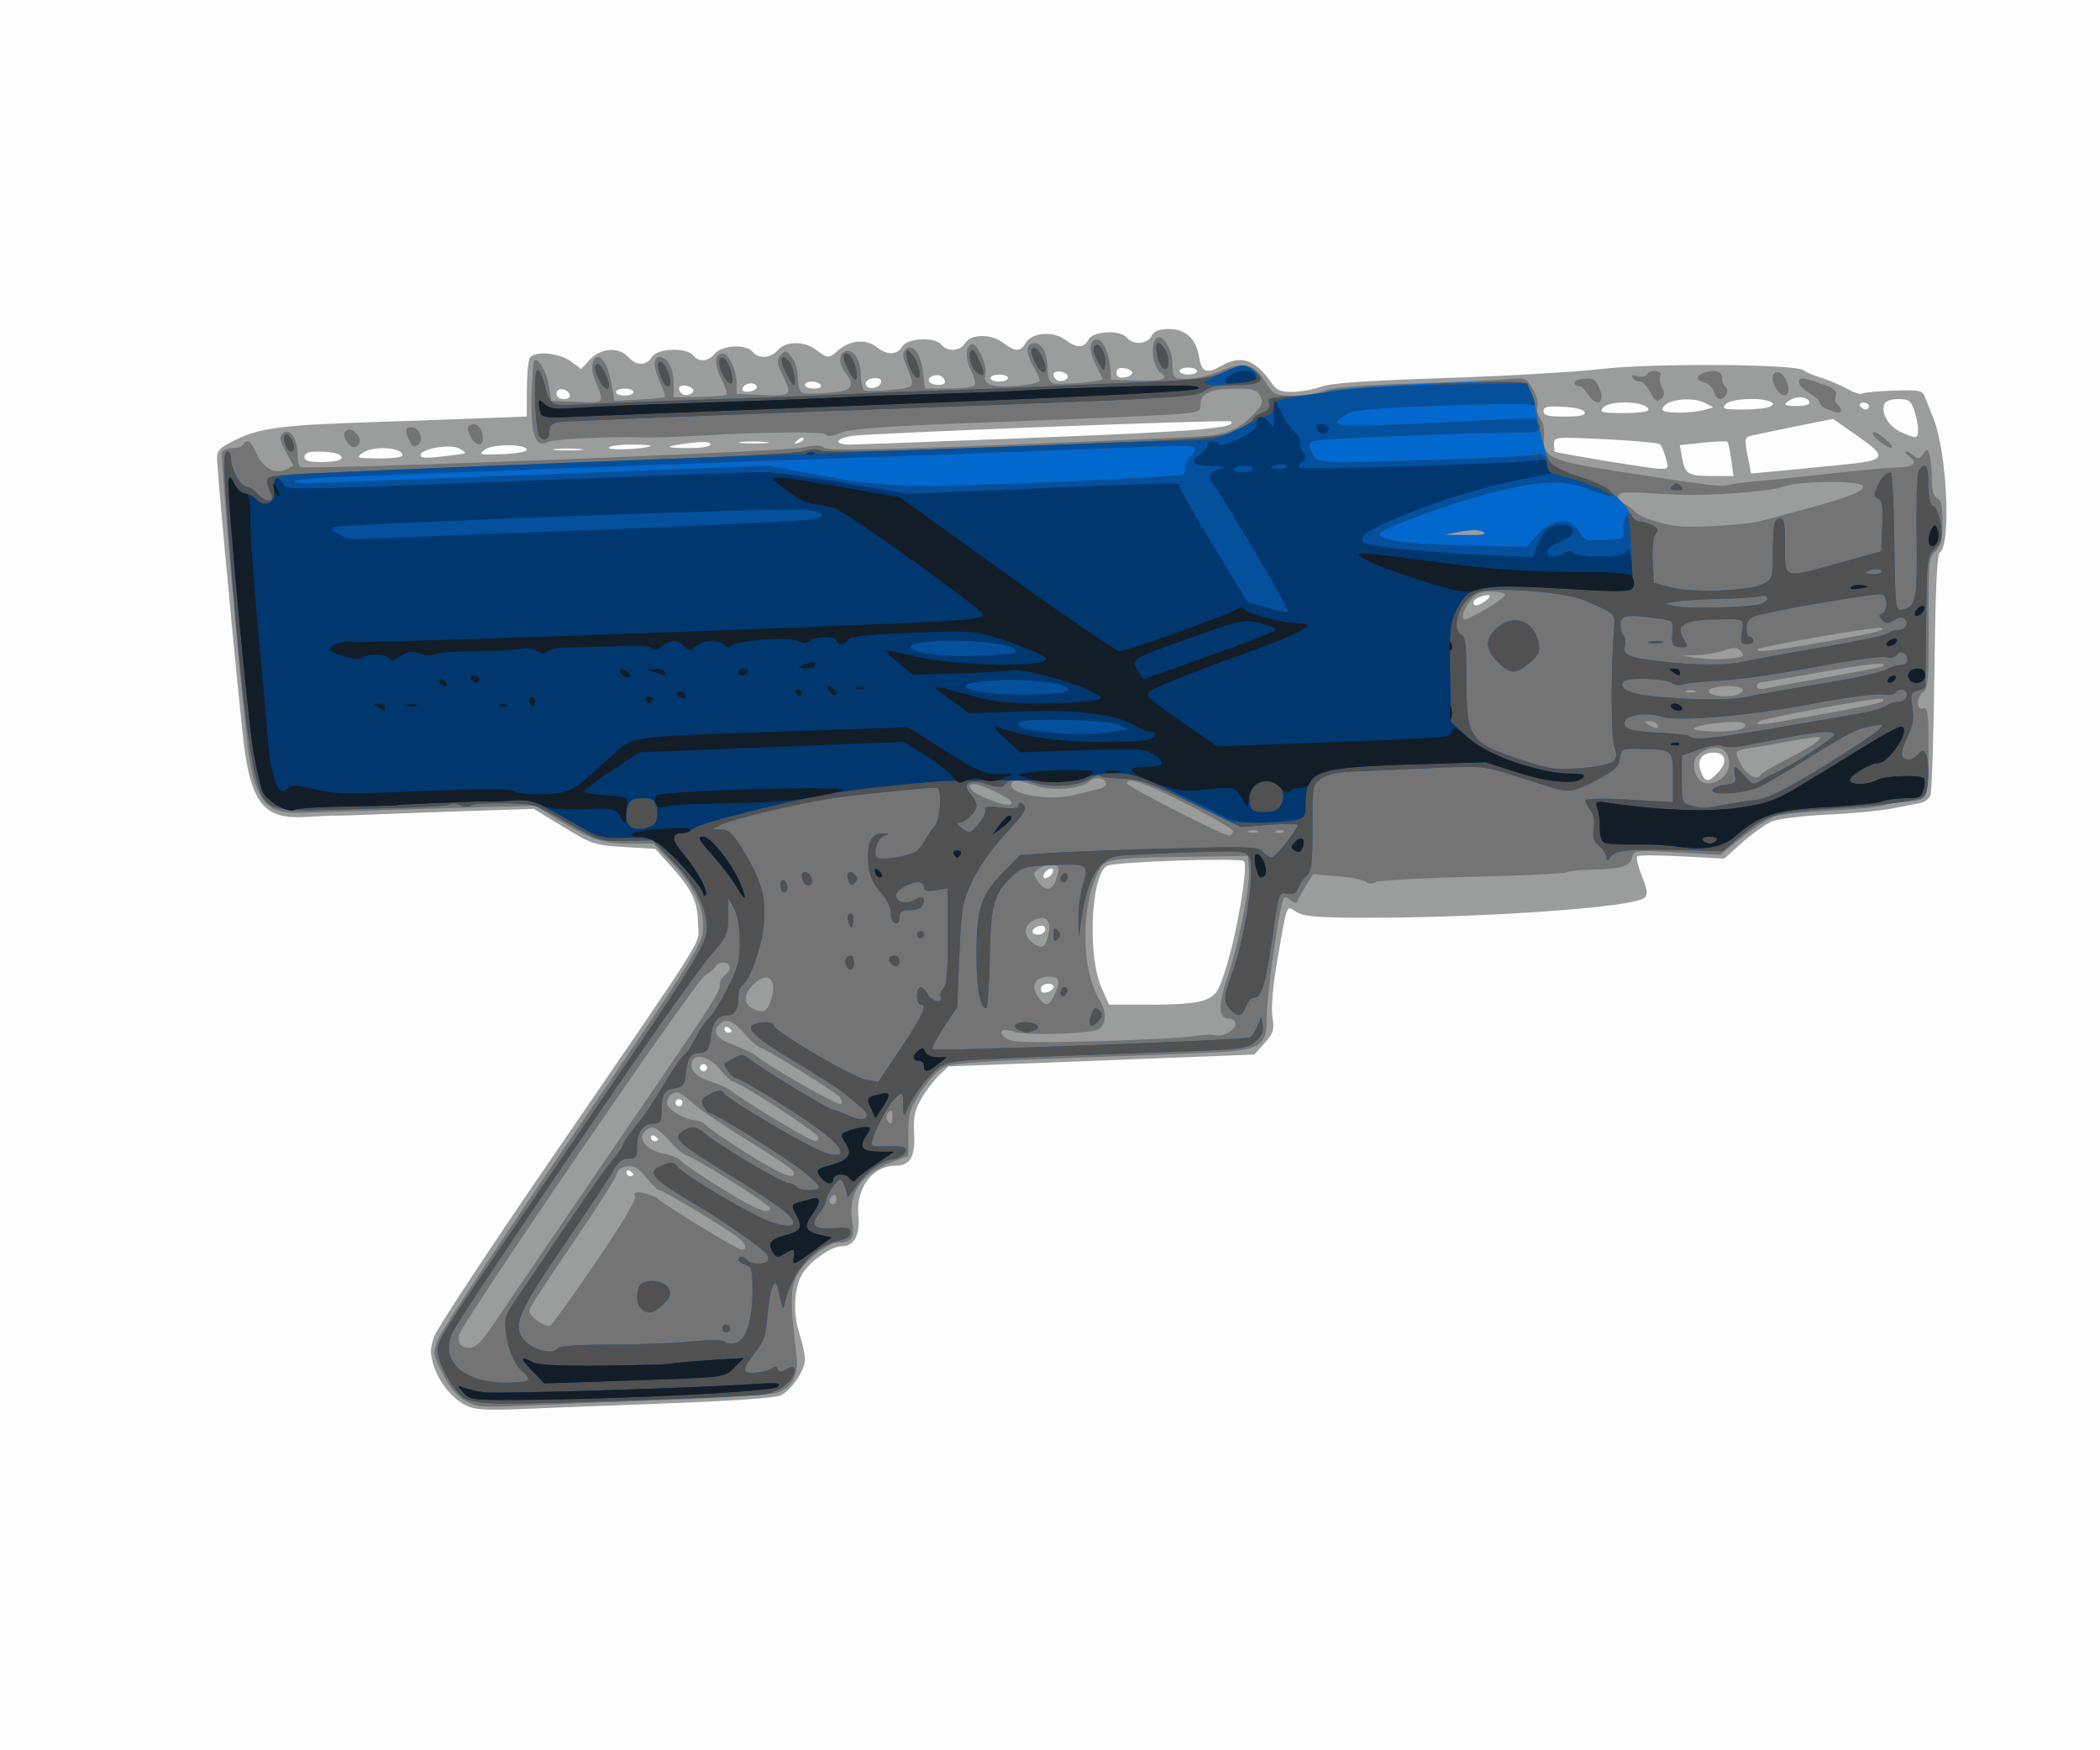 <?xml version="1.0" encoding="UTF-8" standalone="no"?>
<svg
   xmlns:dc="http://purl.org/dc/elements/1.1/"
   xmlns:cc="http://creativecommons.org/ns#"
   xmlns:rdf="http://www.w3.org/1999/02/22-rdf-syntax-ns#"
   xmlns:svg="http://www.w3.org/2000/svg"
   xmlns="http://www.w3.org/2000/svg"
   viewBox="0 0 612.766 510.638"
   height="510.638"
   width="612.766"
   id="svg815"
   version="1.1">
  <rect x="0" y="0" width="612.766" height="510.638" fill="#808080" stroke="none"/>
  <defs
     id="defs819" />
  <g
     style="display:inline"
     id="layer1">
    <g
       id="g826">
      <path
         id="path842"
         d="M 0,255.319 V 0 H 306.383 612.766 V 255.319 510.638 H 306.383 0 Z"
         style="fill:#fdfdfd;stroke-width:1.021" />
      <path
         id="path840"
         d="m 136.29,410.205 c -4.168,-1.905 -8.297,-6.982 -9.825,-12.083 -1.038,-3.464 -0.984,-4.881 0.315,-8.38 0.86,-2.316 15.262,-24.202 32.003,-48.636 49.678,-72.505 44.97,-65.009 44.901,-71.489 -0.071,-6.568 -1.707,-10.062 -7.935,-16.94 l -4.537,-5.011 -9.053,-0.557 c -8.69,-0.535 -9.402,-0.769 -17.734,-5.839 l -8.681,-5.281 -16.34,0.533 c -8.987,0.293 -21.396,0.738 -27.574,0.989 -6.179,0.25 -11.809,0.453 -12.511,0.451 -0.702,-0.002 -1.851,-0.004 -2.553,-0.005 -0.702,-3.6e-4 -4.034,0.176 -7.404,0.392 -11.615,0.744 -15.518,-3.353 -17.888,-18.773 -1.063,-6.916 -8.097,-81.221 -8.133,-85.921 -0.017,-2.236 0.88,-3.127 5.341,-5.306 7.27,-3.551 13.804,-4.374 41.617,-5.245 5.898,-0.185 18.077,-0.617 27.064,-0.962 l 16.34,-0.626 0.035,-7.906 c 0.02,-4.349 0.391,-8.481 0.826,-9.183 1.315,-2.123 8.583,-1.528 11.975,0.98 l 3.052,2.256 2.565,-2.767 c 3.171,-3.42 8.416,-3.76 11.164,-0.724 2.362,2.61 5.246,2.61 6.875,0 1.599,-2.561 10.02,-2.919 12.018,-0.511 1.759,2.119 4.325,1.915 6.401,-0.511 2.134,-2.492 9.049,-2.814 10.96,-0.511 1.785,2.151 5.354,1.905 7.423,-0.511 2.287,-2.672 7.843,-2.672 11.239,0 3.194,2.513 3.654,2.523 6.294,0.137 3.308,-2.99 8.125,-3.473 11.122,-1.116 3.254,2.559 5.986,2.544 7.601,-0.042 1.59,-2.546 9.49,-2.897 11.471,-0.511 1.798,2.167 5.406,1.9 6.912,-0.511 1.707,-2.733 7.718,-2.733 11.192,0 3.245,2.552 5.023,2.586 6.343,0.119 1.656,-3.094 7.965,-3.766 11.414,-1.216 3.6,2.662 5.637,2.684 7.033,0.076 1.365,-2.551 9.244,-2.909 11.234,-0.511 1.818,2.191 5.857,1.903 7.149,-0.511 0.808,-1.51 2.138,-2.043 5.103,-2.043 4.93,0 7.956,2.872 8.838,8.387 0.682,4.264 2.174,4.801 6.485,2.336 5.714,-3.266 9.856,-1.845 14.601,5.009 1.495,2.159 2.631,2.642 6.128,2.606 2.361,-0.025 6.131,-0.707 8.378,-1.517 2.941,-1.06 13.097,-1.769 36.255,-2.53 17.694,-0.582 38.145,-1.768 45.447,-2.636 14.575,-1.733 56.69,-1.471 59.008,0.367 0.686,0.544 3.085,1.559 5.332,2.255 2.247,0.697 5.614,2.141 7.483,3.209 1.869,1.068 3.84,1.669 4.381,1.335 0.541,-0.334 4.686,-0.722 9.213,-0.863 7.521,-0.233 8.299,-0.072 9.039,1.872 0.446,1.17 1.551,3.966 2.457,6.213 3.987,9.891 5.264,37.08 1.841,39.195 -0.784,0.485 -1.262,11.294 -1.542,34.881 -0.223,18.798 -0.752,34.987 -1.177,35.975 -0.424,0.988 -1.754,1.972 -2.956,2.188 -1.202,0.215 -4.943,0.939 -8.313,1.608 -3.37,0.669 -11.859,1.474 -18.864,1.789 -7.059,0.317 -14.214,1.19 -16.05,1.957 -1.822,0.761 -5.716,3.518 -8.652,6.126 l -5.339,4.742 -12.392,-0.662 c -6.815,-0.364 -12.675,-0.38 -13.02,-0.034 -0.346,0.346 0.287,2.952 1.406,5.791 1.659,4.21 1.79,5.383 0.707,6.359 -3.176,2.861 -50.093,6.056 -84.953,5.784 -10.995,-0.086 -14.726,-0.469 -16.614,-1.706 -2.942,-1.928 -2.595,-2.798 -5.431,13.617 -1.366,7.903 -1.93,14.223 -1.517,16.981 0.583,3.888 0.318,4.775 -2.305,7.71 l -2.963,3.317 -44.619,1.733 -44.619,1.733 -2.654,2.48 c -1.46,1.364 -3.789,4.409 -5.176,6.767 -2.084,3.543 -2.468,5.376 -2.211,10.558 0.331,6.669 -1.171,9.155 -5.531,9.155 -6.577,0 -11.495,6.618 -10.742,14.455 0.551,5.732 -1.185,9.034 -4.749,9.034 -2.867,0 -8.387,3.638 -11.121,7.328 -2.805,3.787 -3.407,11.837 -1.355,18.111 0.912,2.79 1.659,6.182 1.659,7.538 0,3.214 -3.991,9.089 -7.187,10.578 -1.517,0.707 -14.674,1.623 -33.153,2.308 -16.851,0.624 -36.153,1.373 -42.894,1.663 -9.229,0.397 -13.024,0.176 -15.37,-0.896 z m 48.561,-67.506 c 0,-0.248 -0.46,-0.734 -1.021,-1.082 -0.562,-0.347 -1.021,-0.144 -1.021,0.45 0,0.595 0.46,1.082 1.021,1.082 0.562,0 1.021,-0.203 1.021,-0.45 z m 7.149,-10.213 c 0,-0.248 -0.46,-0.734 -1.021,-1.082 -0.562,-0.347 -1.021,-0.144 -1.021,0.45 0,0.595 0.46,1.082 1.021,1.082 0.562,0 1.021,-0.203 1.021,-0.45 z m 7.149,-10.784 c 0,-0.562 -0.46,-1.021 -1.021,-1.021 -0.562,0 -1.021,0.46 -1.021,1.021 0,0.562 0.46,1.021 1.021,1.021 0.562,0 1.021,-0.46 1.021,-1.021 z m 7.149,-10.213 c 0,-0.562 -0.46,-1.021 -1.021,-1.021 -0.562,0 -1.021,0.46 -1.021,1.021 0,0.562 0.46,1.021 1.021,1.021 0.562,0 1.021,-0.46 1.021,-1.021 z m 7.149,-10.663 c 0,-0.248 -0.46,-0.734 -1.021,-1.082 -0.562,-0.347 -1.021,-0.144 -1.021,0.45 0,0.595 0.46,1.082 1.021,1.082 0.562,0 1.021,-0.203 1.021,-0.45 z m 138.346,-9.17 c 3.117,-1.302 3.731,-2.273 6.013,-9.495 3.188,-10.093 6.459,-29.624 5.175,-30.907 -1.085,-1.084 -38.092,0.174 -40.012,1.361 -4.693,2.9 -5.691,26.344 -1.517,35.641 l 2.178,4.851 h 12.346 c 8.355,0 13.468,-0.469 15.817,-1.45 z m -44.388,-3.765 c 0,-1.167 -2.769,-1.193 -3.486,-0.033 -0.299,0.483 -0.281,1.141 0.04,1.462 0.797,0.797 3.447,-0.301 3.447,-1.428 z m -2.641,-16.089 c 0.299,-0.483 0.281,-1.141 -0.04,-1.462 -0.797,-0.797 -3.447,0.301 -3.447,1.428 0,1.167 2.769,1.193 3.486,0.033 z m 2.45,-17.44 c 0.255,-0.766 -0.128,-1.149 -0.894,-0.894 -0.737,0.246 -1.541,1.05 -1.787,1.787 -0.255,0.766 0.128,1.149 0.894,0.894 0.737,-0.246 1.541,-1.05 1.787,-1.787 z m 194.185,-29.118 c 2.792,-2.972 2.161,-5.669 -1.326,-5.669 -3.526,0 -5.034,2.192 -3.779,5.493 1.262,3.319 2.124,3.349 5.105,0.176 z m -67.806,-50.062 c 1.09,-0.825 1.446,-1.514 0.789,-1.532 -1.94,-0.053 -4.424,1.137 -4.424,2.119 0,1.338 1.384,1.115 3.635,-0.587 z m 71.564,-41.058 c -0.36,-2.624 -0.861,-4.977 -1.114,-5.23 -0.253,-0.253 -3.482,-0.136 -7.175,0.259 l -6.715,0.719 0.688,3.745 c 0.878,4.779 1.668,5.243 8.958,5.262 l 6.011,0.016 -0.654,-4.77 z m 31.826,1.534 c 13.775,-1.382 14.138,-2.115 4.399,-8.909 l -6.519,-4.547 -11.346,2.287 c -6.24,1.258 -12.082,2.495 -12.982,2.75 -1.405,0.398 -1.49,1.201 -0.605,5.68 l 1.032,5.217 7.243,-0.661 c 3.984,-0.363 12.433,-1.181 18.777,-1.818 z m -50.907,-2.056 c -0.513,-1.788 -1.285,-3.583 -1.716,-3.989 -0.431,-0.406 -7.563,-1.067 -15.848,-1.469 -14.899,-0.722 -15.064,-0.707 -15.064,1.436 0,1.191 0.115,2.195 0.255,2.23 3.545,0.884 27.731,4.852 30.056,4.932 3.176,0.109 3.227,0.04 2.316,-3.139 z m -386.566,0.293 c 0.787,-1.273 -1.926,-2.15 -6.656,-2.15 -2.876,0 -4.002,0.431 -4.002,1.532 0,1.155 1.242,1.532 5.046,1.532 2.775,0 5.3,-0.411 5.611,-0.914 z m 17.938,-1.019 c 0,-2.449 -8.787,-2.935 -11.805,-0.652 -1.807,1.367 -1.373,1.502 4.911,1.532 3.791,0.018 6.894,-0.378 6.894,-0.88 z m 18.215,-0.673 c 0.189,-0.161 -0.559,-0.775 -1.661,-1.365 -2.508,-1.342 -10.609,-0.078 -11.218,1.75 -0.347,1.041 0.95,1.173 6.047,0.616 3.569,-0.39 6.643,-0.84 6.832,-1.001 z m 18.04,-0.969 c 0,-1.763 -9.98,-1.8 -12.255,-0.045 -1.891,1.459 -1.514,1.557 5.106,1.321 3.932,-0.14 7.149,-0.714 7.149,-1.276 z m 15.552,-0.235 c -2.119,-0.221 -5.336,-0.217 -7.149,0.008 -1.813,0.226 -0.079,0.406 3.853,0.402 3.932,-0.004 5.415,-0.189 3.296,-0.41 z m 20.619,-0.928 c 0.234,-0.203 -2.409,-0.37 -5.872,-0.37 -3.464,0 -6.298,0.426 -6.298,0.947 0,0.857 11.127,0.329 12.17,-0.578 z m 17.447,-0.443 c 0,-0.734 -1.933,-0.86 -5.872,-0.383 -7.893,0.957 -8.043,1.478 -0.426,1.478 3.8,0 6.298,-0.434 6.298,-1.095 z m 16.062,-0.672 c -2.119,-0.221 -5.336,-0.217 -7.149,0.008 -1.813,0.226 -0.079,0.406 3.853,0.402 3.932,-0.004 5.415,-0.189 3.296,-0.41 z m 11.029,-1.1 c -0.314,-0.314 -1.139,-6.6e-4 -1.831,0.697 -1.001,1.009 -0.884,1.126 0.572,0.572 1.007,-0.384 1.574,-0.955 1.26,-1.269 z m 69.302,-0.213 c 46.47,-1.843 57.414,-2.773 55.474,-4.713 -0.585,-0.585 -106.124,3.465 -110.725,4.249 -4.807,0.819 -5.188,2.523 -0.565,2.523 2.163,0 27.28,-0.926 55.816,-2.058 z m 255.947,-2.385 c 0,-1.32 -0.505,-3.848 -1.121,-5.617 -0.964,-2.765 -1.613,-3.216 -4.628,-3.216 -2.238,0 -3.728,0.578 -4.119,1.597 -0.997,2.599 1.457,6.567 5.018,8.115 4.495,1.954 4.85,1.889 4.85,-0.878 z m -97.272,-5.003 c -0.254,-0.769 -2.722,-1.398 -6.213,-1.583 -4.682,-0.248 -5.792,-0.003 -5.792,1.277 0,1.256 1.282,1.583 6.213,1.583 4.514,0 6.098,-0.349 5.792,-1.277 z m 18.634,-0.657 c 0,-2.516 -11.266,-3.042 -13.277,-0.62 -1.11,1.337 -0.347,1.532 6.003,1.532 4.001,0 7.274,-0.41 7.274,-0.912 z m 16.34,-0.018 2.553,-0.727 -2.231,-1.214 c -4.074,-2.217 -12.578,-0.942 -12.578,1.886 0,1.118 8.39,1.155 12.255,0.055 z m 19.235,-0.986 c 1.087,-0.689 1.018,-0.996 -0.339,-1.516 -3.291,-1.263 -11.457,-0.7 -12.768,0.879 -1.108,1.335 -0.433,1.53 5.237,1.516 3.579,-0.008 7.121,-0.404 7.87,-0.879 z m 28.765,-0.127 c 0,-0.562 -0.716,-1.021 -1.592,-1.021 -0.876,0 -1.308,0.46 -0.961,1.021 0.347,0.562 1.064,1.021 1.592,1.021 0.529,0 0.961,-0.46 0.961,-1.021 z m -17.362,-0.912 c 0,-1.547 -3.107,-2.201 -5.18,-1.091 -2.836,1.518 -2.446,2.003 1.606,2.003 1.966,0 3.574,-0.41 3.574,-0.912 z m -361.787,-2.407 c -0.643,-1.932 -3.83,-2.207 -3.83,-0.33 0,0.947 0.873,1.607 2.128,1.607 1.248,0 1.952,-0.528 1.703,-1.277 z m 18.638,-0.766 c 0,-0.562 -1.149,-1.021 -2.553,-1.021 -1.404,0 -2.553,0.46 -2.553,1.021 0,0.562 1.149,1.021 2.553,1.021 1.404,0 2.553,-0.46 2.553,-1.021 z m 17.456,-0.511 c -0.007,-0.562 -0.951,-1.168 -2.096,-1.348 -2.054,-0.322 -2.763,0.838 -1.367,2.234 0.993,0.993 3.48,0.357 3.463,-0.886 z m 18.544,-1.021 c -0.377,-1.508 -3.586,-1.241 -4.114,0.341 -0.311,0.934 0.304,1.255 1.957,1.021 1.326,-0.188 2.297,-0.801 2.156,-1.363 z m 18.638,-0.511 c -0.347,-0.562 -1.523,-1.021 -2.613,-1.021 -1.09,0 -1.982,0.46 -1.982,1.021 0,0.562 1.176,1.021 2.613,1.021 1.482,0 2.34,-0.442 1.982,-1.021 z m 17.617,-0.766 c 0.247,-0.741 -0.443,-1.277 -1.642,-1.277 -2.233,0 -3.578,1.334 -2.465,2.446 1.028,1.028 3.622,0.289 4.108,-1.169 z m 18.638,-0.195 c 0,-0.529 -0.482,-1.259 -1.07,-1.622 -1.499,-0.926 -4.301,0.308 -3.53,1.555 0.803,1.3 4.6,1.355 4.6,0.068 z m 18.383,-1.082 c 0,-0.562 -1.149,-1.021 -2.553,-1.021 -1.404,0 -2.553,0.46 -2.553,1.021 0,0.562 1.149,1.021 2.553,1.021 1.404,0 2.553,-0.46 2.553,-1.021 z m 17.456,-0.511 c -0.007,-0.562 -0.951,-1.168 -2.096,-1.348 -2.054,-0.322 -2.763,0.838 -1.367,2.234 0.993,0.993 3.48,0.357 3.463,-0.886 z m 18.799,-1.021 c 0,-0.562 -1.034,-1.168 -2.298,-1.348 -1.581,-0.225 -2.298,0.196 -2.298,1.348 0,1.152 0.717,1.572 2.298,1.348 1.264,-0.179 2.298,-0.786 2.298,-1.348 z m 18.894,-0.511 c 0,-0.562 -1.149,-1.021 -2.553,-1.021 -1.404,0 -2.553,0.46 -2.553,1.021 0,0.562 1.149,1.021 2.553,1.021 1.404,0 2.553,-0.46 2.553,-1.021 z"
         style="fill:#9b9c9c;stroke-width:1.021" />
      <path
         id="path838"
         d="m 135.83,408.73 c -2.426,-1.337 -4.545,-3.854 -6.595,-7.831 -2.944,-5.713 -2.981,-5.968 -1.461,-10.103 0.858,-2.333 18.478,-28.985 39.156,-59.226 32.514,-47.552 37.665,-55.594 38.105,-59.501 0.737,-6.537 -2.13,-13.095 -8.773,-20.068 l -5.595,-5.872 -7.249,-0.022 c -7.82,-0.024 -11.045,-1.147 -21.358,-7.435 l -5.939,-3.622 -16.529,0.45 c -16.192,0.44 -40.498,1.21 -51.875,1.643 -9.797,0.373 -13.012,-3.263 -15.134,-17.113 -1.643,-10.722 -8.345,-86.545 -7.779,-88.019 0.271,-0.707 1.63,-1.286 3.019,-1.286 1.389,0 2.809,-0.46 3.156,-1.021 1.107,-1.792 2.269,-1.109 3.607,2.122 1.846,4.457 5.482,6.656 8.632,5.221 l 2.453,-1.118 -2.237,-4.085 c -1.847,-3.372 -2.003,-4.316 -0.894,-5.41 1.866,-1.841 4.269,1.514 4.269,5.958 0,1.825 0.398,3.565 0.884,3.866 1.474,0.911 141.22,-4.496 146.463,-5.667 3.546,-0.792 5.256,-0.777 6.258,0.055 1.021,0.847 15.131,0.614 54.355,-0.9 29.137,-1.124 55.231,-2.308 57.987,-2.631 5.994,-0.702 9.32,-2.316 13.208,-6.407 2.457,-2.585 2.724,-3.379 1.751,-5.198 -0.95,-1.774 -2.105,-2.146 -6.663,-2.146 -7.517,0 -10.754,1.348 -10.754,4.479 0,2.385 -0.345,2.512 -8.426,3.092 -4.634,0.333 -27.361,1.308 -50.505,2.166 -32.877,1.219 -42.904,1.905 -45.85,3.137 -2.354,0.984 -4.005,1.198 -4.392,0.571 -0.598,-0.968 -17.082,-0.849 -36.87,0.267 -9.09,0.513 -12.608,0.623 -16.851,0.53 -10.953,-0.241 -25.885,0.49 -27.523,1.347 -3.646,1.908 -5.08,-2.134 -4.755,-13.399 0.157,-5.417 0.486,-10.052 0.731,-10.299 1.103,-1.111 3.57,3.015 4.272,7.144 l 0.772,4.54 7.511,0.303 c 8.283,0.334 8.024,0.663 5.126,-6.535 -2.082,-5.171 0.695,-9.065 3.169,-4.443 0.615,1.15 1.453,4.022 1.862,6.383 l 0.744,4.293 7.11,-0.366 c 3.911,-0.201 7.307,-0.552 7.548,-0.779 0.241,-0.227 -0.333,-2.031 -1.277,-4.009 -2.08,-4.362 -2.211,-7.612 -0.308,-7.612 2.398,0 4.082,3.039 4.147,7.486 l 0.063,4.259 7.444,-0.125 c 4.094,-0.069 7.688,-0.369 7.986,-0.667 0.298,-0.298 -0.405,-2.398 -1.563,-4.667 -2.115,-4.147 -1.957,-7.307 0.367,-7.307 1.789,0 4.071,4.725 4.113,8.514 l 0.035,3.231 6.531,0.308 c 9.361,0.441 9.745,0.153 7.084,-5.323 -1.91,-3.932 -2.023,-4.803 -0.811,-6.264 1.298,-1.563 1.551,-1.519 3.238,0.564 1.039,1.283 1.83,3.931 1.83,6.123 0,2.16 0.563,4.069 1.277,4.33 0.702,0.257 4.149,0.251 7.66,-0.013 6.888,-0.519 7.971,-1.831 4.884,-5.913 -1.968,-2.602 -1.96,-5.469 0.017,-6.228 2.264,-0.869 4.476,2.558 4.514,6.993 0.018,2.073 0.472,4.041 1.01,4.373 0.537,0.332 4.02,0.292 7.74,-0.089 7.338,-0.752 7.163,-0.466 4.429,-7.274 -1.045,-2.602 -1.062,-3.57 -0.08,-4.552 1.982,-1.982 4.44,1.291 5.053,6.73 l 0.53,4.701 h 6.956 c 3.826,0 7.232,-0.446 7.568,-0.991 0.337,-0.545 -0.123,-2.415 -1.023,-4.154 -1.766,-3.415 -1.697,-7.231 0.14,-7.836 1.589,-0.523 4.732,6.48 3.977,8.86 -0.411,1.294 7e-5,2.272 1.216,2.897 2.483,1.275 14.603,0.282 14.598,-1.197 -0.002,-0.635 -0.91,-2.64 -2.017,-4.456 -2.062,-3.382 -1.839,-6.4 0.473,-6.4 2.258,0 3.869,2.96 3.869,7.11 0,2.607 0.531,4.216 1.517,4.594 1.569,0.602 14.545,-0.435 14.545,-1.163 0,-0.226 -0.915,-2.204 -2.033,-4.396 -2.053,-4.024 -1.861,-7.167 0.438,-7.167 1.701,0 3.514,3.837 3.862,8.17 l 0.287,3.574 6.638,0.188 c 8.497,0.241 10.418,-0.318 7.778,-2.261 -2.136,-1.573 -3.075,-7.417 -1.562,-9.72 1.609,-2.448 5.018,2.52 5.018,7.311 0,3.043 0.418,4.008 1.787,4.126 3.99,0.344 8.166,-0.444 12.744,-2.404 6.258,-2.679 9.276,-1.888 12.545,3.291 2.487,3.939 2.742,4.066 8.204,4.066 3.1,0 7.145,-0.63 8.989,-1.4 2.259,-0.944 10.326,-1.621 24.733,-2.077 11.76,-0.372 24.229,-0.942 27.71,-1.266 6.267,-0.584 6.349,-0.558 8.309,2.666 1.089,1.791 1.748,4.142 1.465,5.225 -0.283,1.083 0.098,2.707 0.847,3.61 0.749,0.902 1.235,3.112 1.08,4.911 -0.537,6.228 1.583,7.318 19.757,10.168 27.162,4.259 32.088,4.88 33.967,4.283 0.991,-0.315 4.554,-0.804 7.917,-1.087 3.364,-0.283 13.009,-1.289 21.435,-2.235 8.426,-0.946 17.231,-1.752 19.569,-1.791 5.162,-0.087 6.634,-1.277 3.979,-3.219 -1.089,-0.797 -1.525,-1.448 -0.969,-1.448 0.557,0 1.595,0.574 2.307,1.277 1.037,1.023 1.56,0.917 2.632,-0.534 1.252,-1.695 1.378,-1.662 1.96,0.511 0.342,1.277 0.628,4.455 0.636,7.063 0.009,3.263 0.492,4.925 1.546,5.33 1.14,0.437 1.532,2.254 1.532,7.1 0,5.243 -0.403,6.877 -2.069,8.384 -1.943,1.759 -2.063,3.019 -1.967,20.798 0.087,16.118 -0.137,19.1 -1.506,20.101 -2.122,1.552 -2.187,5.704 -0.076,4.894 1.311,-0.503 1.532,1.24 1.532,12.083 0,8.493 -0.404,13.075 -1.226,13.896 -0.674,0.674 -2.942,1.226 -5.04,1.226 -2.098,0 -4.96,0.435 -6.36,0.968 -1.4,0.532 -8.438,1.261 -15.641,1.62 -7.203,0.359 -14.565,1.1 -16.362,1.647 -1.796,0.547 -6.162,3.312 -9.702,6.144 l -6.436,5.15 -12.578,-0.722 c -12.166,-0.699 -12.596,-0.653 -13.132,1.393 -0.699,2.673 -3.151,3.443 -11.527,3.62 -3.673,0.078 -7.159,0.444 -7.745,0.815 -0.587,0.37 -12.946,0.953 -27.464,1.295 -14.519,0.342 -27.181,1.041 -28.139,1.554 -1.082,0.579 -2.127,0.546 -2.76,-0.088 -0.561,-0.561 -4.276,-1.293 -8.255,-1.626 l -7.236,-0.607 -2.11,3.461 c -1.16,1.904 -2.267,3.921 -2.459,4.483 -0.206,0.604 -1.037,0.453 -2.035,-0.37 -1.423,-1.175 -1.762,-1.175 -2.173,0 -1.354,3.869 -4.812,28.697 -4.706,33.787 0.165,7.901 -1.501,9.498 -10.77,10.317 -3.872,0.342 -23.355,1.16 -43.295,1.817 -24.657,0.812 -37.297,1.615 -39.512,2.509 -2.063,0.833 -4.672,3.447 -7.12,7.134 -3.46,5.211 -3.866,6.509 -3.892,12.436 l -0.029,6.617 -4.993,1.896 c -8.939,3.394 -12.715,9.214 -11.323,17.452 0.763,4.514 -0.23,5.935 -4.164,5.964 -3.196,0.024 -10.226,5.7 -12.192,9.843 -1.756,3.701 -1.739,9.028 0.074,23.001 0.72,5.548 -1.141,9.247 -5.495,10.918 -1.517,0.582 -16.316,1.549 -32.886,2.148 -16.57,0.599 -35.643,1.351 -42.383,1.671 -10.861,0.516 -12.662,0.358 -15.83,-1.388 z m 8.178,-22.394 c 4.38,-6.546 29.864,-43.934 45.447,-66.676 17.792,-25.967 21.009,-30.998 20.561,-32.164 -0.261,-0.681 0.423,-2.007 1.521,-2.948 2.096,-1.795 1.76,-3.697 -0.653,-3.697 -0.781,0 -1.788,0.574 -2.238,1.277 -0.449,0.702 -1.736,1.786 -2.859,2.408 -2.789,1.545 -71.839,102.502 -71.928,105.166 -0.09,2.668 0.717,3.489 3.426,3.489 1.499,0 3.503,-2.044 6.723,-6.856 z m 29.549,-17.655 c 7.431,-10.835 12.057,-18.522 11.75,-19.523 -0.405,-1.318 0.064,-1.548 2.327,-1.143 1.559,0.279 3.523,1.079 4.366,1.777 3.068,2.543 23.259,14.804 24.38,14.804 1.696,0 1.403,-1.51 -0.635,-3.268 -2.575,-2.221 -22.227,-14.094 -23.328,-14.094 -0.51,-2e-5 -2.232,-1.635 -3.826,-3.634 -2.227,-2.791 -3.527,-3.561 -5.608,-3.319 -1.757,0.204 -2.842,1.032 -3.088,2.357 -0.209,1.123 -5.904,10.085 -12.657,19.915 -6.753,9.83 -12.49,18.639 -12.748,19.576 -0.442,1.604 4.23,5.168 6.077,4.636 0.404,-0.117 6.251,-8.255 12.992,-18.084 z m 51.124,-16.238 c 0,-1.002 -22.964,-15.421 -24.559,-15.421 -0.538,0 -2.639,-1.838 -4.669,-4.085 -3.991,-4.417 -5.555,-4.942 -7.554,-2.534 -1.819,2.192 1.228,5.35 6.028,6.248 2.029,0.38 4.149,1.274 4.711,1.988 0.562,0.714 5.847,4.305 11.745,7.979 10.047,6.259 14.298,7.991 14.298,5.825 z m 19.404,-2.716 c 0,-0.876 -0.46,-1.308 -1.021,-0.961 -0.562,0.347 -1.021,1.064 -1.021,1.592 0,0.529 0.46,0.961 1.021,0.961 0.562,0 1.021,-0.716 1.021,-1.592 z m -12.508,-7.847 c -0.233,-0.698 -6.131,-4.74 -13.106,-8.983 -6.976,-4.242 -14.279,-9.186 -16.23,-10.986 -1.951,-1.8 -4.042,-3.273 -4.647,-3.273 -1.784,0 -3.436,2.176 -2.837,3.737 0.66,1.719 5.61,4.434 8.086,4.434 0.964,0 2.48,0.741 3.37,1.647 0.89,0.906 6.213,4.544 11.83,8.085 9.851,6.21 14.426,8.014 13.534,5.339 z m 7.159,-10.22 c -0.44,-1.36 -23.055,-16.018 -24.778,-16.06 -0.562,-0.014 -2.305,-1.634 -3.873,-3.6 -2.902,-3.637 -7.24,-4.859 -8.159,-2.298 -0.849,2.366 1.158,4.475 5.587,5.87 2.422,0.763 5.163,2.026 6.093,2.807 3.255,2.736 22.834,14.498 24.182,14.527 0.749,0.016 1.176,-0.545 0.949,-1.247 z m 21.69,-6.077 c 0,-1.65 -0.302,-1.945 -1.137,-1.11 -0.625,0.625 -0.828,1.636 -0.45,2.247 1.056,1.709 1.587,1.329 1.587,-1.137 z m -15.357,-5.458 c -1.256,-1.513 -20.095,-13.302 -23.1,-14.455 -1.012,-0.388 -2.933,-2.005 -4.269,-3.594 -3.56,-4.231 -5.827,-5.207 -7.713,-3.321 -2.332,2.332 -0.991,4.263 4.316,6.219 2.619,0.965 5.45,2.321 6.293,3.013 3.956,3.248 23.864,14.626 24.694,14.113 0.542,-0.335 0.449,-1.168 -0.221,-1.975 z m 103.012,-17.8 c 2.432,-0.448 5.257,-0.596 6.279,-0.329 2.405,0.629 6.151,-1.386 6.151,-3.308 0,-0.823 -0.866,-1.496 -1.923,-1.496 -3.196,0 -3.224,-3.847 -0.094,-13.189 3.319,-9.907 6.391,-26.036 5.909,-31.023 l -0.317,-3.277 -17.872,0.274 c -23.14,0.354 -23.915,0.493 -25.886,4.647 -5.054,10.651 -4.783,28.422 0.568,37.238 2.489,4.1 1.797,8.154 -1.506,8.829 -5.287,1.081 -20.673,1.32 -23.416,0.364 -3.654,-1.274 -5.113,-0.136 -2.385,1.859 1.673,1.224 6.031,1.365 26.041,0.848 13.217,-0.342 26.021,-0.988 28.453,-1.436 z m -123.375,-9.795 c 2.436,-6.408 -0.291,-9.619 -4.673,-5.502 -2.937,2.759 -3.222,5.558 -0.714,7.018 2.884,1.68 4.326,1.274 5.387,-1.517 z m 83.167,-2.732 c 1.642,-3.905 1.261,-4.861 -1.936,-4.861 -3.788,0 -5.244,2.532 -3.226,5.612 2.233,3.408 3.49,3.225 5.162,-0.751 z m -1.976,-17.229 c 0.914,-4.159 -0.635,-5.742 -4.082,-4.171 -3.183,1.45 -3.36,4.643 -0.372,6.736 2.742,1.921 3.574,1.442 4.454,-2.565 z m 2.345,-16.141 c 0.571,-1.637 0.769,-3.246 0.44,-3.574 -1.006,-1.006 -3.858,-0.666 -5.698,0.68 -1.601,1.171 -1.613,1.468 -0.137,3.574 2.193,3.131 4.153,2.884 5.395,-0.68 z m 51.579,-13.9 c 0.098,-0.548 -5.93,-4.098 -13.397,-7.889 -12.497,-6.346 -17.573,-8.113 -17.573,-6.116 0,0.966 28.788,15.647 29.949,15.273 0.463,-0.149 0.923,-0.719 1.021,-1.267 z m 7.072,-0.14 c -0.702,-0.283 -1.851,-0.283 -2.553,0 -0.702,0.283 -0.128,0.515 1.277,0.515 1.404,0 1.979,-0.232 1.277,-0.515 z m 7.638,0.059 c -0.339,-0.339 -1.22,-0.376 -1.957,-0.081 -0.815,0.326 -0.573,0.568 0.617,0.617 1.077,0.044 1.68,-0.197 1.34,-0.536 z m -79.383,-8.371 c 0,-1.038 -8.718,-5.31 -10.836,-5.31 -2.99,0 -0.745,2.551 3.771,4.285 5.057,1.941 7.065,2.232 7.065,1.025 z m 18.383,-2.153 c 1.966,-0.504 4.838,-1.2 6.383,-1.546 1.545,-0.346 2.809,-1.094 2.809,-1.663 0,-1.834 -3.088,-2.284 -4.889,-0.713 -2.556,2.23 -11.052,2.857 -15.837,1.169 -5.108,-1.802 -6.848,-1.801 -6.848,0.004 0,2.777 11.542,4.502 18.383,2.748 z m 188.709,-4.747 c 2.947,-2.064 3.085,-7.094 0.236,-8.618 -2.773,-1.484 -8.179,1.275 -8.179,4.174 0,5.456 3.613,7.477 7.943,4.444 z m 11.632,-1.219 c 0.187,-0.421 3.328,-2.293 6.979,-4.158 7.275,-3.718 10.813,-6.059 10.138,-6.709 -0.24,-0.231 -3.883,0.234 -8.096,1.034 -4.213,0.8 -9.613,1.734 -12,2.074 -4.899,0.699 -5.041,1 -2.553,5.371 1.644,2.888 4.719,4.215 5.532,2.387 z m -5.423,-13.42 c 0.993,-0.629 1.057,-1.081 0.226,-1.594 -1.562,-0.965 -14.378,0.462 -14.378,1.601 0,1.159 12.321,1.153 14.152,-0.007 z m -24.875,-1.133 c -0.347,-0.562 -1.408,-1.014 -2.358,-1.006 -1.488,0.013 -1.515,0.152 -0.195,1.006 2,1.293 3.352,1.293 2.553,0 z m 48.205,-3.071 c 16.075,-2.904 18.593,-3.543 17.583,-4.467 -0.706,-0.646 -35.074,5.672 -36.119,6.64 -1.458,1.349 -0.046,1.184 18.537,-2.172 z m -24.799,-5.719 c 3.09,-1.186 1.587,-2.444 -2.92,-2.444 -4.44,0 -6.952,1.359 -4.407,2.385 1.854,0.748 5.456,0.776 7.327,0.059 z m -12.427,-1.078 c -0.702,-0.283 -1.851,-0.283 -2.553,0 -0.702,0.283 -0.128,0.515 1.277,0.515 1.404,0 1.979,-0.232 1.277,-0.515 z m 38.553,-3.97 c 8.706,-1.535 16.021,-2.955 16.255,-3.157 1.625,-1.401 -2.737,-0.992 -17.864,1.672 -9.506,1.674 -17.629,3.049 -18.05,3.056 -0.421,0.006 -0.766,0.521 -0.766,1.144 0,0.65 0.979,0.907 2.298,0.604 1.264,-0.29 9.421,-1.784 18.128,-3.318 z m -24.579,-6.236 c 0.243,-0.212 -0.102,-0.93 -0.767,-1.595 -0.931,-0.931 -1.988,-0.927 -4.6,0.017 -1.865,0.674 -5.426,1.295 -7.914,1.38 l -4.523,0.153 4.596,0.698 c 4.238,0.644 12.17,0.251 13.209,-0.654 z m 23.557,-4.016 c 15.998,-2.859 18.509,-3.481 16.738,-4.152 -1.26,-0.477 -35.107,5.42 -35.951,6.263 -1.107,1.107 4.89,0.448 19.213,-2.111 z m -98.422,-9.687 c 3.017,-1.726 5.486,-3.565 5.486,-4.085 0,-0.52 -1.805,-0.946 -4.011,-0.946 -3.117,0 -4.483,0.6 -6.128,2.691 -2.035,2.587 -2.813,5.479 -1.475,5.479 0.353,0 3.11,-1.412 6.128,-3.139 z m -0.86,-22.454 c -1.125,-0.656 -3.497,-0.685 -6.638,-0.083 l -4.888,0.937 6.638,0.083 c 4.878,0.061 6.174,-0.187 4.888,-0.937 z m 80.899,-3.156 c 1.966,-0.538 7.872,-2.124 13.125,-3.526 13.129,-3.503 17.931,-5.503 16.544,-6.891 -1.424,-1.424 -18.556,-1.268 -22.274,0.203 -4.129,1.633 -22.963,3.035 -32.926,2.451 -14.551,-0.852 -15.617,-0.819 -16.073,0.511 -0.241,0.702 0.405,1.599 1.435,1.993 1.03,0.394 2.562,1.473 3.404,2.397 1.602,1.757 7.536,3.778 12.766,4.349 4.854,0.529 20.076,-0.414 24,-1.487 z m -412.632,-23.404 c -0.946,-1.767 -0.907,-2.417 0.186,-3.107 1.484,-0.937 4.232,1.774 3.63,3.58 -0.656,1.967 -2.642,1.721 -3.816,-0.473 z m 18.491,0.201 c -1.503,-2.808 -1.368,-4.218 0.403,-4.218 2.347,0 3.869,3.621 2.128,5.065 -1.139,0.945 -1.667,0.768 -2.532,-0.847 z m 428.88,-0.086 c -1.396,-1.073 -2.253,-2.235 -1.905,-2.583 0.348,-0.348 1.95,0.525 3.559,1.94 3.41,2.998 2.083,3.514 -1.654,0.642 z m -411.266,-1.645 c -1.001,-2.157 -0.939,-2.707 0.358,-3.205 1.733,-0.665 3.363,1.277 3.387,4.037 0.023,2.671 -2.366,2.14 -3.746,-0.832 z m 396.187,-7.625 c -1.264,-0.508 -2.298,-1.372 -2.298,-1.92 0,-0.548 -1.379,-1.811 -3.064,-2.806 -1.685,-0.995 -3.064,-2.4 -3.064,-3.122 0,-1.687 0.677,-1.653 6.491,0.328 3.853,1.313 4.695,2.008 4.225,3.489 -0.323,1.017 -0.109,2.144 0.476,2.506 1.221,0.755 1.44,2.611 0.297,2.514 -0.421,-0.036 -1.8,-0.48 -3.064,-0.988 z m -70.115,-4.557 c -0.918,-1.401 -2.074,-2.435 -2.569,-2.298 -0.495,0.137 -1.061,-0.211 -1.257,-0.772 -0.197,-0.562 1.052,-1.159 2.775,-1.327 2.54,-0.248 3.363,0.201 4.353,2.374 2.129,4.673 -0.507,6.289 -3.302,2.023 z m 18.322,-0.445 c -0.892,-1.725 -2.272,-3.136 -3.067,-3.136 -0.795,0 -1.76,-0.509 -2.144,-1.131 -0.466,-0.754 -0.004,-0.91 1.386,-0.469 1.146,0.364 2.38,0.183 2.741,-0.401 1.032,-1.669 4.655,-1.317 4,0.389 -0.306,0.799 -0.072,2.359 0.521,3.467 0.813,1.519 0.722,2.311 -0.368,3.216 -1.169,0.97 -1.758,0.599 -3.069,-1.935 z m 18.541,-0.148 c -0.305,-1.165 -1.507,-2.368 -2.672,-2.672 -2.52,-0.659 -2.746,-1.899 -0.503,-2.76 3.218,-1.235 5.533,-0.665 5.533,1.362 0,1.09 0.44,2.254 0.977,2.586 1.309,0.809 0.164,3.602 -1.477,3.602 -0.717,0 -1.553,-0.953 -1.857,-2.118 z m 17.792,-1.611 c -0.907,-1.992 -0.933,-3.005 -0.095,-3.83 1.364,-1.342 4.065,1.775 4.065,4.691 0,2.777 -2.566,2.22 -3.97,-0.861 z"
         style="fill:#747474;stroke-width:1.021" />
      <path
         id="path836"
         d="m 135.575,407.927 c -3.073,-1.667 -7.926,-10.229 -7.899,-13.936 0.023,-3.217 0.226,-3.53 39.647,-61.089 34.103,-49.795 38.906,-57.418 38.953,-61.823 0.064,-6.07 -3.227,-12.783 -9.459,-19.291 l -6.349,-6.631 -7.718,0.16 c -7.594,0.157 -7.87,0.072 -17.283,-5.36 -9.535,-5.503 -9.594,-5.521 -18.631,-5.622 -4.986,-0.056 -9.289,0.259 -9.562,0.7 -0.273,0.441 -1.581,0.389 -2.908,-0.115 -1.327,-0.504 -2.703,-0.626 -3.058,-0.271 -0.355,0.355 -5.573,0.776 -11.594,0.934 -6.022,0.159 -16.693,0.464 -23.714,0.68 -16.645,0.51 -18.748,-0.265 -20.833,-7.679 -2.481,-8.825 -4.498,-24.945 -7.232,-57.81 -2.853,-34.288 -3.042,-39.029 -1.552,-39.029 0.562,0 1.021,0.942 1.021,2.093 0,2.937 2.849,8.12 4.464,8.12 0.741,0 2.179,0.919 3.196,2.043 2.346,2.592 5.112,2.765 4.079,0.255 -2.094,-5.088 -2.044,-5.149 4.762,-5.774 3.563,-0.327 38.189,-1.747 76.946,-3.156 38.814,-1.41 71.944,-3.043 73.754,-3.635 1.984,-0.649 4.007,-0.717 5.106,-0.171 1.086,0.539 24.906,-8.5e-4 59.012,-1.337 55.594,-2.178 57.327,-2.307 62.043,-4.628 2.668,-1.313 4.851,-2.766 4.851,-3.23 0,-0.464 1.18,-1.292 2.622,-1.84 1.848,-0.703 2.455,-1.524 2.058,-2.783 -0.498,-1.579 0.335,-1.817 7.164,-2.05 4.25,-0.145 8.666,-0.766 9.813,-1.381 1.992,-1.066 31.791,-2.815 49.541,-2.907 9.901,-0.052 9.664,-0.293 12.14,12.372 0.916,4.686 2.293,9.525 3.06,10.754 0.9,1.442 4.022,3.069 8.817,4.595 7.204,2.292 12.502,6.223 15.213,11.287 0.53,0.99 1.667,1.8 2.527,1.8 0.86,0 2.482,0.492 3.604,1.093 1.564,0.837 1.775,1.413 0.903,2.464 -0.654,0.788 -1.008,4.123 -0.832,7.844 l 0.306,6.472 5.106,1.333 c 6.319,1.65 22.402,1.079 26.606,-0.945 2.974,-1.432 3.012,-1.556 3.077,-10.109 0.056,-7.276 0.341,-8.713 1.787,-8.991 1.499,-0.289 1.721,0.732 1.721,7.914 0,9.883 -0.901,9.616 16.34,4.842 l 11.745,-3.252 0.3,-7.41 c 0.235,-5.808 -0.027,-7.536 -1.216,-7.992 -1.245,-0.478 -1.303,-1.068 -0.321,-3.304 1.191,-2.714 2.61,-4.209 4.023,-4.239 0.409,-0.008 0.869,9.061 1.021,20.155 0.266,19.382 0.355,20.157 2.275,19.822 4.091,-0.714 4.513,-2.867 4.234,-21.609 -0.152,-10.193 0.151,-18.421 0.706,-19.149 1.919,-2.52 2.765,-1.183 2.765,4.372 0,3.893 0.443,5.819 1.426,6.196 0.784,0.301 1.739,2.632 2.121,5.18 0.599,3.992 0.366,4.983 -1.682,7.162 -2.293,2.441 -2.382,3.177 -2.54,21.086 -0.09,10.206 -0.205,18.847 -0.255,19.203 -0.05,0.356 -1.074,0.904 -2.274,1.218 -1.939,0.507 -2.106,1.046 -1.5,4.838 0.522,3.268 0.178,5.308 -1.47,8.712 -1.183,2.445 -1.86,4.917 -1.503,5.494 0.948,1.533 3.148,1.282 4.653,-0.531 1.048,-1.262 1.481,-1.314 2.152,-0.255 1.138,1.794 1.067,10.158 -0.101,12.005 -1.117,1.766 -8.346,2.822 -28.4,4.147 -15.964,1.055 -18.027,1.723 -25.955,8.404 l -4.774,4.023 -9.524,-0.268 c -17.256,-0.486 -21.64,-0.149 -23.045,1.772 -1.014,1.387 -1.287,1.442 -1.287,0.26 0,-0.825 -0.964,-2.325 -2.142,-3.334 -1.646,-1.409 -2.009,-2.586 -1.566,-5.078 0.366,-2.062 0.03,-3.966 -0.922,-5.226 -0.824,-1.09 -1.498,-2.416 -1.498,-2.947 0,-0.592 4.925,-0.684 12.766,-0.237 l 12.766,0.727 v -7.158 c 0,-8.021 -0.072,-8.095 -8.17,-8.358 -6.876,-0.223 -6.988,-0.18 -7.336,2.849 -0.261,2.266 -1.506,3.433 -6.451,6.046 -6.73,3.555 -8.537,3.885 -13.204,2.409 -1.725,-0.546 -7.018,-2.222 -11.763,-3.725 -8.353,-2.647 -9.114,-2.71 -24,-1.986 -8.455,0.411 -18.407,0.841 -22.114,0.954 -4.384,0.135 -7.687,0.827 -9.447,1.98 -2.685,1.76 -2.706,1.869 -2.706,14.39 0,10.334 -0.297,12.863 -1.638,13.977 -0.901,0.748 -2.017,2.355 -2.479,3.572 -0.624,1.64 -1.471,2.092 -3.276,1.747 -2.385,-0.456 -2.471,-0.211 -4.222,12.128 -1.979,13.938 -3.242,18.21 -5.385,18.21 -0.788,0 -1.87,1.149 -2.404,2.553 -1.123,2.955 -2.275,3.196 -4.523,0.948 -2.082,-2.082 -2.023,-3.926 0.328,-10.14 3.85,-10.18 7.027,-30.829 5.253,-34.144 -1.12,-2.093 -1.619,-2.137 -18.211,-1.585 -9.383,0.312 -18.48,0.788 -20.215,1.057 -5.632,0.875 -8.915,6.504 -10.634,18.232 l -0.763,5.206 -0.127,-5.199 c -0.07,-2.86 0.526,-7.369 1.324,-10.021 1.792,-5.953 1.589,-6.071 -9.556,-5.564 -7.299,0.331 -8.419,0.664 -11.19,3.318 -5.343,5.119 -6.157,8.131 -6.465,23.946 -0.155,7.95 -0.638,14.455 -1.073,14.455 -1.749,0.003 -2.783,-5.766 -2.783,-15.521 0,-13.404 1.291,-17.446 7.638,-23.921 l 5.128,-5.231 9.191,-0.627 c 5.055,-0.345 20.682,-0.932 34.727,-1.305 22.998,-0.61 25.674,-0.51 26.934,1.007 0.769,0.927 1.916,1.667 2.55,1.646 0.966,-0.033 6.49,-6.859 7.624,-9.421 0.19,-0.428 -3.487,-0.49 -8.17,-0.136 l -8.515,0.643 -14.298,-6.964 c -12.208,-5.946 -15.16,-6.987 -20.196,-7.124 -3.244,-0.088 -6.194,-0.456 -6.557,-0.818 -0.362,-0.362 -1.615,-0.04 -2.783,0.715 -3.559,2.302 -11.568,2.887 -16.52,1.205 -4.359,-1.48 -7.395,-1.181 -8.76,0.862 -0.452,0.676 -2.127,0.555 -4.882,-0.354 -5.173,-1.707 -7.632,-0.254 -4.823,2.849 0.942,1.04 1.712,2.589 1.712,3.44 0,1.878 -3.193,4.929 -5.159,4.929 -0.826,0 -0.426,0.699 0.956,1.667 2.281,1.597 2.479,1.545 4.79,-1.277 1.326,-1.619 2.219,-3.493 1.986,-4.165 -0.31,-0.892 0.943,-1.06 4.629,-0.624 3.579,0.424 5.053,0.241 5.053,-0.625 0,-0.673 0.46,-0.94 1.021,-0.593 1.859,1.149 1.08,2.541 -5.19,9.281 -3.622,3.893 -7.512,9.456 -9.33,13.342 -2.892,6.179 -3.166,7.766 -3.764,21.753 l -0.645,15.088 -3.886,5.853 c -2.138,3.219 -3.636,6.104 -3.33,6.41 0.695,0.695 91.53,-2.685 92.771,-3.452 0.497,-0.307 1.418,-1.778 2.045,-3.268 l 1.141,-2.709 0.428,2.52 c 0.3,1.765 -0.331,3.173 -2.108,4.701 -2.324,1.999 -4.151,2.24 -21.802,2.873 -65.559,2.354 -66.333,2.4 -69.771,4.178 -2.971,1.536 -8.369,8.407 -10.21,12.995 -0.822,2.049 -0.951,1.84 -1.007,-1.639 -0.064,-3.922 -0.099,-3.957 -2.106,-2.141 -2.955,2.675 -8.217,13.568 -6.781,14.037 0.639,0.209 3.134,0.317 5.544,0.24 3.44,-0.11 4.317,0.198 4.079,1.432 -0.167,0.865 -1.729,1.864 -3.472,2.22 -4.11,0.841 -7.403,3.181 -10.744,7.637 l -2.692,3.59 -0.647,-2.578 c -0.356,-1.418 -1.045,-2.578 -1.531,-2.578 -1.079,0 -4.183,4.591 -4.183,6.186 0,0.633 -0.932,2.337 -2.072,3.785 -2.705,3.439 -1.395,4.646 4.531,4.174 3.824,-0.304 4.69,-0.062 4.69,1.308 0,1.12 -1.222,1.91 -3.666,2.369 -6.68,1.253 -13.153,8.62 -15.299,17.412 -0.741,3.037 -0.756,3.024 -1.715,-1.481 -0.821,-3.857 -1.126,-4.261 -2.017,-2.669 -0.577,1.032 -1.272,4.915 -1.544,8.63 -0.397,5.429 -1.067,7.486 -3.412,10.482 -4.206,5.375 -4.192,6.483 0.078,6.1 1.966,-0.176 4.104,-0.755 4.752,-1.287 0.764,-0.627 1.319,-0.541 1.581,0.244 0.31,0.931 0.923,0.932 2.653,0.007 1.877,-1.005 2.249,-0.937 2.249,0.411 0,2.958 -4.625,6.437 -9.319,7.01 -5.613,0.685 -63.781,2.734 -75.447,2.657 -5.661,-0.037 -9.658,-0.587 -11.488,-1.58 z m 18.637,-5.419 c 0,-0.493 -0.72,-1.493 -1.599,-2.223 -2.406,-1.997 -4.185,-6.046 -4.94,-11.241 -0.582,-4.003 -0.294,-5.225 2.044,-8.681 19.259,-28.465 26.764,-39.293 29.181,-42.1 1.589,-1.845 2.889,-3.755 2.889,-4.244 0,-0.489 1.494,-2.718 3.319,-4.953 1.826,-2.235 4.12,-5.381 5.1,-6.99 5.991,-9.845 8.666,-13.872 9.625,-14.486 0.597,-0.383 2.033,-2.565 3.191,-4.849 1.158,-2.284 2.844,-4.767 3.748,-5.517 0.904,-0.75 3.325,-4.626 5.38,-8.613 3.184,-6.176 3.735,-8.232 3.724,-13.887 -0.008,-4.208 -0.628,-7.76 -1.69,-9.702 l -1.677,-3.064 -0.041,5.504 c -0.038,5.17 -0.372,5.882 -5.505,11.745 -7.061,8.066 -73.562,105.449 -75.31,110.284 -2.899,8.016 3.92,13.914 16.083,13.914 3.563,0 6.478,-0.403 6.478,-0.896 z m 8.659,-9.281 c 0.346,-0.559 6.664,-0.965 14.613,-0.938 7.702,0.026 18.37,-0.369 23.707,-0.878 6.138,-0.585 9.943,-0.565 10.358,0.055 0.361,0.539 1.74,0.708 3.064,0.374 3.124,-0.787 4.961,-6.554 4.961,-15.58 0,-5.891 -0.26,-6.818 -2.043,-7.284 -1.123,-0.294 -2.043,-0.94 -2.043,-1.436 0,-1.226 1.773,-1.144 2.553,0.119 0.751,1.215 5.28,1.371 6,0.207 0.277,-0.448 0.189,-1.254 -0.195,-1.79 -1.432,-1.999 -12.254,-9.561 -21.977,-15.356 -11.842,-7.059 -13.261,-8.807 -8.688,-10.702 2.691,-1.115 3.35,-1.083 4.316,0.208 1.932,2.583 22.216,14.571 27.656,16.345 6.817,2.224 8.419,0.767 3.612,-3.284 -1.966,-1.656 -9.319,-6.528 -16.34,-10.825 -14.678,-8.984 -16.082,-10.252 -13.507,-12.208 2.44,-1.853 4.335,-1.723 6.803,0.469 3.504,3.112 22.63,14.468 24.367,14.468 0.891,0 1.905,0.46 2.252,1.021 0.777,1.258 6.638,1.366 6.638,0.123 0,-0.494 -1.953,-2.476 -4.34,-4.405 -4.891,-3.951 -25.949,-17.165 -27.355,-17.165 -0.503,0 -1.397,-0.903 -1.988,-2.007 -0.91,-1.7 -0.619,-2.243 1.904,-3.548 2.56,-1.324 3.146,-1.337 4.175,-0.098 1.769,2.132 24.435,15.475 28.88,17.002 6.275,2.156 6.759,-0.08 1.046,-4.835 -5.429,-4.519 -24.878,-16.728 -26.648,-16.728 -1.041,0 -3.85,-4.044 -3.076,-4.428 0.186,-0.092 1.416,-0.774 2.734,-1.514 2.014,-1.132 2.665,-1.109 4.085,0.144 2.549,2.248 23.478,14.99 24.622,14.99 0.549,0 2.626,0.777 4.617,1.726 4.629,2.208 7.148,0.54 3.629,-2.403 -1.234,-1.032 -3.369,-2.822 -4.743,-3.979 -1.375,-1.156 -7.815,-5.291 -14.311,-9.188 -12.051,-7.229 -14.99,-9.937 -12.022,-11.076 2.382,-0.914 5.515,-0.74 5.515,0.306 0,1.58 22.894,15.082 26.822,15.819 l 3.734,0.7 6.679,-9.988 c 6.485,-9.698 7.773,-12.557 5.658,-12.557 -0.562,0 -1.021,-1.149 -1.021,-2.553 0,-3.07 1.555,-3.329 3.064,-0.511 1.176,2.198 4.533,2.877 3.833,0.775 -0.232,-0.697 0.155,-1.845 0.86,-2.55 0.905,-0.905 1.277,-5.372 1.265,-15.191 l -0.018,-13.909 -3.48,0.565 c -2.607,0.423 -3.48,0.197 -3.48,-0.903 0,-0.807 -0.668,-1.468 -1.484,-1.468 -2.581,0 -6.686,2.315 -6.686,3.77 0,2.058 3.033,2.868 5.341,1.426 2.318,-1.448 3.346,-0.868 2.477,1.397 -0.361,0.941 -1.852,1.576 -3.701,1.576 -2.456,0 -3.096,0.44 -3.096,2.128 0,1.253 -0.525,1.949 -1.277,1.694 -0.702,-0.239 -1.277,-1.616 -1.277,-3.061 0,-1.445 -0.977,-3.7 -2.17,-5.013 -3.376,-3.712 -4.468,-6.475 -4.468,-11.306 0,-4.924 1.37,-6.971 4.545,-6.791 1.722,0.097 1.776,0.201 0.307,0.585 -2.006,0.524 -3.552,5.106 -2.173,6.439 0.492,0.476 3.372,0.369 6.398,-0.238 4.516,-0.906 5.798,-1.652 7.149,-4.164 0.905,-1.683 2.335,-3.793 3.178,-4.689 1.802,-1.915 2.308,-11.329 0.609,-11.328 -3.177,0.002 -24.52,2.184 -30.736,3.142 -10.224,1.575 -29.167,6.1 -32.17,7.684 l -2.553,1.347 2.691,0.041 c 2.215,0.034 3.426,1.261 6.843,6.935 5.156,8.562 6.485,14.158 5.32,22.4 -0.915,6.474 -4.072,14.854 -6.058,16.081 -0.625,0.386 -1.137,1.787 -1.137,3.112 0,3.615 -1.044,5.638 -2.918,5.656 -3.099,0.029 -4.578,1.825 -5.172,6.281 -0.52,3.895 -0.928,4.466 -3.397,4.75 -2.82,0.325 -3.386,1.349 -4.057,7.337 -0.207,1.846 -0.993,2.652 -2.839,2.911 -3.237,0.454 -4.05,1.76 -4.069,6.535 -0.014,3.385 -0.308,3.83 -2.533,3.83 -2.933,5e-5 -4.632,2.597 -4.632,7.082 0,2.651 -0.388,3.131 -2.529,3.131 -1.817,0 -3.039,0.952 -4.34,3.381 -0.996,1.859 -7.148,11.166 -13.671,20.681 -13.196,19.251 -15.217,23.411 -13.358,27.492 1.702,3.735 9.273,6.258 10.896,3.631 z m 48.076,-5.055 c -0.329,-0.532 -0.163,-1.236 0.369,-1.565 0.532,-0.329 1.236,-0.163 1.565,0.369 0.329,0.532 0.163,1.236 -0.369,1.565 -0.532,0.329 -1.236,0.163 -1.565,-0.369 z m -23.85,-6.419 c -1.338,-1.338 -1.575,-3.824 -0.606,-6.351 0.942,-2.456 7.198,-2.139 8.575,0.434 0.899,1.68 0.637,2.509 -1.45,4.596 -2.806,2.806 -4.659,3.182 -6.52,1.321 z m 59.72,-100.292 c -0.577,-1.503 0.084,-2.653 1.522,-2.653 0.468,0 0.851,0.919 0.851,2.043 0,2.342 -1.556,2.742 -2.374,0.61 z m 13.267,-0.27 c -1.175,-1.175 -0.744,-2.383 0.851,-2.383 0.843,0 1.532,0.689 1.532,1.532 0,1.595 -1.208,2.026 -2.383,0.851 z m 7.489,-8.511 c 0,-0.562 0.46,-1.021 1.021,-1.021 0.562,0 1.021,0.46 1.021,1.021 0,0.562 -0.46,1.021 -1.021,1.021 -0.562,0 -1.021,-0.46 -1.021,-1.021 z m -19.883,-3.363 c -0.437,-1.007 -0.508,-2.118 -0.158,-2.468 1.037,-1.037 1.873,0.42 1.396,2.432 -0.423,1.784 -0.478,1.786 -1.238,0.036 z m -19.947,-10.995 c 0,-1.157 0.46,-1.819 1.021,-1.472 0.562,0.347 1.021,1.293 1.021,2.103 0,0.809 -0.46,1.472 -1.021,1.472 -0.562,0 -1.021,-0.946 -1.021,-2.103 z m 6.48,-1.516 c -0.333,-0.867 -0.349,-1.832 -0.036,-2.145 0.894,-0.894 2.747,0.623 2.747,2.249 0,1.96 -1.948,1.885 -2.711,-0.104 z m 13.342,0.171 c -0.865,-2.255 0.286,-3.406 1.846,-1.846 0.921,0.921 0.925,1.492 0.016,2.401 -0.909,0.909 -1.351,0.777 -1.862,-0.555 z m 255.412,-22.164 c 2.809,-0.539 7.107,-1.209 9.552,-1.49 3.249,-0.373 8.334,-2.888 18.894,-9.348 7.946,-4.861 15.367,-9.73 16.49,-10.821 2.031,-1.972 2.02,-1.98 -1.864,-1.296 -4.346,0.765 -6.278,1.762 -20.159,10.4 -5.298,3.297 -11.013,6.627 -12.699,7.399 -4.112,1.883 -14.067,2.503 -13.523,0.842 0.221,-0.673 1.907,-1.372 3.747,-1.552 2.931,-0.287 3.287,-0.636 2.871,-2.809 -0.605,-3.167 -0.193,-3.118 2.804,0.328 2.093,2.406 2.707,2.625 4.291,1.529 1.017,-0.703 2.998,-1.766 4.402,-2.361 4.431,-1.878 17.362,-10.25 17.362,-11.241 0,-1.667 -6.083,-0.934 -25.897,3.122 -2.841,0.581 -5.633,0.639 -6.535,0.134 -0.99,-0.554 -3.507,-0.201 -6.784,0.953 l -5.21,1.835 v 6.926 c 0,6.517 0.151,6.968 2.553,7.636 3.419,0.951 3.806,0.944 9.702,-0.187 z m -32.274,-12.693 c 1.111,-1.083 1.184,-2.029 0.329,-4.267 -0.972,-2.542 -0.985,-23.968 -0.022,-34.992 0.328,-3.753 0.11,-3.95 -8.445,-7.608 -4.231,-1.809 -14.86,-3.18 -24.61,-3.174 -5.786,0.004 -7.204,0.374 -9.431,2.466 -3.351,3.146 -4.659,9.162 -2.281,10.492 1.405,0.786 1.671,2.922 1.671,13.423 0,16.94 0.788,18.093 15.83,23.157 8.221,2.768 10.054,3.031 17.362,2.494 4.758,-0.35 8.767,-1.181 9.599,-1.991 z m -33.677,-29.021 c -3.701,-3.701 -3.784,-6.585 -0.283,-9.829 4.74,-4.393 10.95,-2.244 12.197,4.22 0.513,2.66 0.105,3.572 -2.628,5.872 -4.116,3.464 -5.601,3.422 -9.285,-0.262 z m 80.249,19.421 c 9.549,-1.631 20.579,-3.525 24.511,-4.209 3.932,-0.684 7.798,-1.761 8.591,-2.394 0.793,-0.633 2.393,-1.151 3.555,-1.151 1.199,0 2.265,-0.773 2.463,-1.787 0.368,-1.882 -2.277,-2.543 -3.333,-0.833 -0.324,0.525 -2.075,0.722 -3.89,0.439 -1.815,-0.283 -11.113,0.971 -20.662,2.787 -18.211,3.464 -38.958,5.238 -43.566,3.726 -4.224,-1.386 -10.488,-0.548 -10.867,1.454 -0.413,2.183 1.789,2.845 10.886,3.275 4.035,0.191 7.633,0.643 7.995,1.005 1.21,1.21 6.831,0.676 24.318,-2.311 z m -7.419,-9.254 c 2.395,-0.544 11.938,-2.223 21.206,-3.731 9.268,-1.508 17.869,-3.361 19.113,-4.117 1.244,-0.757 3.197,-1.376 4.34,-1.376 1.143,0 2.078,-0.662 2.078,-1.472 0,-2.055 -2.106,-3.143 -3.068,-1.585 -0.468,0.758 -1.791,1.05 -3.205,0.708 -1.324,-0.32 -10.68,0.994 -20.79,2.92 -10.111,1.926 -22.367,3.692 -27.236,3.923 -4.869,0.231 -9.832,0.731 -11.028,1.111 -1.196,0.38 -2.728,0.231 -3.403,-0.33 -1.688,-1.401 -12.762,-1.809 -14.053,-0.518 -2.01,2.01 2.272,3.912 10.17,4.519 13.016,1.001 21.309,0.983 25.876,-0.054 z m -1.021,-10.245 c 2.395,-0.562 12.627,-2.432 22.738,-4.156 10.111,-1.724 18.82,-3.562 19.353,-4.085 0.534,-0.523 1.77,-0.951 2.748,-0.951 2.232,0 3.479,-1.891 2.134,-3.237 -0.674,-0.674 -1.736,-0.567 -3.154,0.319 -1.768,1.104 -2.363,1.097 -3.44,-0.044 -1.036,-1.097 -1.041,-1.474 -0.025,-1.847 0.702,-0.257 1.277,-1.53 1.277,-2.827 0,-1.297 -0.574,-2.565 -1.277,-2.817 -1.457,-0.523 -33.783,5.06 -37.277,6.439 -1.536,0.606 -2.298,1.761 -2.298,3.482 0,1.416 0.46,2.575 1.021,2.575 0.562,0 1.021,0.46 1.021,1.021 0,0.562 -0.89,1.021 -1.978,1.021 -1.691,0 -1.894,-0.52 -1.398,-3.574 0.652,-4.017 1.163,-3.81 -8.879,-3.59 -7.735,0.17 -10.462,1.832 -8.406,5.124 1.752,2.806 1.591,3.251 -1.041,2.877 -1.97,-0.28 -2.252,-0.851 -1.977,-4.008 0.32,-3.673 0.309,-3.684 -4.483,-4.34 -8.981,-1.231 -10.646,-0.944 -10.646,1.834 0,1.371 0.398,2.739 0.884,3.039 0.486,0.301 0.671,1.661 0.411,3.024 -0.562,2.941 0.744,3.508 10.775,4.678 10.105,1.179 19.004,1.195 23.915,0.043 z m -27.56,-5.81 c 0.983,-0.257 2.591,-0.257 3.574,0 0.983,0.257 0.179,0.467 -1.787,0.467 -1.966,0 -2.77,-0.21 -1.787,-0.467 z m 32.681,-11.054 c 2.61,-1.046 2.187,-2.861 -0.511,-2.192 -1.264,0.313 -6.434,0.649 -11.489,0.747 -5.055,0.097 -10.8,0.445 -12.766,0.772 l -3.574,0.595 3.064,0.758 c 3.572,0.884 22.656,0.37 25.277,-0.68 z m 35.038,-9.593 c -0.315,-0.509 -1.491,-0.685 -2.613,-0.392 -2.81,0.735 -2.557,1.317 0.572,1.317 1.437,0 2.356,-0.416 2.042,-0.925 z M 432.803,155.173 c -1.125,-0.656 -3.497,-0.685 -6.638,-0.083 l -4.888,0.937 6.638,0.083 c 4.878,0.061 6.174,-0.187 4.888,-0.937 z M 297.447,300.6 c -2.35,-0.948 -1.309,-2.387 1.727,-2.387 3.398,0 4.958,1.512 2.524,2.446 -1.803,0.692 -2.412,0.683 -4.251,-0.059 z m 20.739,-3.664 c 0.955,-3.107 1.313,-3.378 2.673,-2.018 0.873,0.873 0.837,1.561 -0.142,2.74 -1.925,2.32 -3.342,1.916 -2.531,-0.723 z m -8.739,-7.344 c 0,-0.876 0.46,-1.592 1.021,-1.592 0.562,0 1.021,0.432 1.021,0.961 0,0.529 -0.46,1.245 -1.021,1.592 -0.562,0.347 -1.021,-0.085 -1.021,-0.961 z m -2.043,-16.911 c 0,-1.906 0.272,-2.179 1.226,-1.226 0.953,0.953 0.953,1.498 0,2.451 -0.953,0.953 -1.226,0.681 -1.226,-1.226 z m 2.043,-16.28 c 0,-0.529 0.46,-1.245 1.021,-1.592 0.562,-0.347 1.021,0.085 1.021,0.961 0,0.876 -0.46,1.592 -1.021,1.592 -0.562,0 -1.021,-0.432 -1.021,-0.961 z M 487.966,141.753 c 0.953,-0.953 1.498,-0.953 2.451,0 0.953,0.953 0.681,1.226 -1.226,1.226 -1.906,0 -2.179,-0.272 -1.226,-1.226 z M 83.21,129.625 c -0.37,-1.166 -0.376,-2.416 -0.013,-2.779 0.765,-0.765 2.552,1.748 2.575,3.622 0.025,2.07 -1.831,1.459 -2.562,-0.843 z m 74.275,-2.232 c -1.362,-1.649 -1.968,-19.039 -0.676,-19.386 0.538,-0.144 1.439,1.576 2,3.822 1.622,6.487 1.867,6.639 10.005,6.212 8.426,-0.442 34.205,-1.416 55.867,-2.11 8.145,-0.261 18.945,-0.707 24,-0.991 5.055,-0.284 17.004,-0.751 26.553,-1.038 9.549,-0.287 22.187,-0.768 28.085,-1.069 5.898,-0.301 16.468,-0.766 23.489,-1.034 23.268,-0.887 25.912,-1.185 30.957,-3.492 4.581,-2.094 5.083,-2.136 7.404,-0.616 4.716,3.09 3.2,4.648 -4.521,4.648 -5.192,0 -7.643,0.48 -9.447,1.851 -2.229,1.693 -10.246,2.133 -94.35,5.177 -50.553,1.83 -92.949,3.533 -94.213,3.786 -1.427,0.285 -2.298,1.204 -2.298,2.422 0,2.501 -1.502,3.457 -2.856,1.817 z m 17.318,-16.633 c -1.402,-3.076 -1.508,-4.548 -0.328,-4.548 0.891,0 3.228,4.472 3.228,6.176 0,1.905 -1.734,0.932 -2.9,-1.628 z m 18.396,0.028 c -1.493,-3.276 -1.552,-5.936 -0.114,-5.047 1.656,1.024 3.196,5.791 2.194,6.793 -0.496,0.496 -1.407,-0.269 -2.08,-1.746 z M 210.895,109.28 c -1.558,-3.012 -1.279,-5.704 0.479,-4.618 1.422,0.879 3.049,6.564 2.055,7.178 -0.504,0.312 -1.645,-0.841 -2.534,-2.561 z m 18.449,-0.52 c -2.103,-3.906 -1.302,-6.315 1.037,-3.116 1.21,1.654 2.091,6.697 1.17,6.697 -0.153,0 -1.146,-1.611 -2.207,-3.581 z m 18.519,-0.198 c -1.983,-3.733 -2.197,-5.412 -0.689,-5.412 1.312,0 3.239,4.91 2.773,7.068 -0.239,1.107 -0.892,0.587 -2.084,-1.656 z m 17.832,-0.865 c -0.652,-1.431 -1.185,-3.367 -1.185,-4.304 0,-1.493 0.18,-1.519 1.465,-0.207 1.813,1.851 3.199,7.112 1.874,7.112 -0.532,0 -1.501,-1.171 -2.153,-2.601 z m 18.255,-0.395 c -1.302,-2.434 -1.374,-5.173 -0.136,-5.173 0.731,0 3.164,5.222 3.164,6.791 0,1.184 -2.141,0.041 -3.028,-1.617 z m 18.04,-1.604 c -0.916,-1.921 -1.273,-3.734 -0.795,-4.03 1.062,-0.656 2.659,1.224 3.572,4.205 1.13,3.691 -0.998,3.557 -2.777,-0.174 z m 18.319,-0.368 c -1.221,-2.274 -1.502,-3.779 -0.831,-4.45 1.347,-1.347 3.49,2.648 3.025,5.641 -0.314,2.025 -0.53,1.908 -2.194,-1.191 z m 19.138,2.134 c -1.582,-1.019 -2.893,-7.378 -1.522,-7.378 0.587,0 1.571,0.943 2.188,2.095 1.393,2.602 0.925,6.308 -0.666,5.283 z"
         style="fill:#0168d0;stroke-width:1.021" />
      <path
         id="path834"
         d="m 135.575,407.927 c -3.073,-1.667 -7.926,-10.229 -7.899,-13.936 0.023,-3.217 0.226,-3.53 39.647,-61.089 34.103,-49.795 38.906,-57.418 38.953,-61.823 0.064,-6.07 -3.227,-12.783 -9.459,-19.291 l -6.349,-6.631 -7.718,0.16 c -7.594,0.157 -7.87,0.072 -17.283,-5.36 -9.535,-5.503 -9.594,-5.521 -18.631,-5.622 -4.986,-0.056 -9.289,0.259 -9.562,0.7 -0.273,0.441 -1.581,0.389 -2.908,-0.115 -1.327,-0.504 -2.703,-0.626 -3.058,-0.271 -0.355,0.355 -5.573,0.776 -11.594,0.934 -6.022,0.159 -16.693,0.464 -23.714,0.68 -16.645,0.51 -18.748,-0.265 -20.833,-7.679 -2.481,-8.825 -4.498,-24.945 -7.232,-57.81 -2.853,-34.288 -3.042,-39.029 -1.552,-39.029 0.562,0 1.021,0.942 1.021,2.093 0,2.937 2.849,8.12 4.464,8.12 0.741,0 2.179,0.919 3.196,2.043 2.346,2.592 5.112,2.765 4.079,0.255 -2.094,-5.088 -2.044,-5.149 4.762,-5.774 3.563,-0.327 38.189,-1.747 76.946,-3.156 38.814,-1.41 71.944,-3.043 73.754,-3.635 1.984,-0.649 4.007,-0.717 5.106,-0.171 1.086,0.539 24.906,-8.5e-4 59.012,-1.337 55.594,-2.178 57.327,-2.307 62.043,-4.628 2.668,-1.313 4.851,-2.766 4.851,-3.23 0,-0.464 1.18,-1.292 2.622,-1.84 1.847,-0.702 2.456,-1.524 2.059,-2.783 -0.497,-1.58 0.324,-1.813 7.093,-2.013 4.211,-0.124 8.526,-0.692 9.589,-1.261 2.073,-1.109 55.328,-3.682 57.663,-2.786 0.769,0.295 1.9,1.978 2.514,3.74 0.997,2.859 0.924,3.142 -0.679,2.634 -0.987,-0.313 -12.941,-0.15 -26.564,0.363 -19.908,0.75 -25.261,1.256 -27.278,2.578 -5.883,3.855 -4.728,3.903 40.895,1.693 9.524,-0.461 14.548,-0.337 15.048,0.372 1.66,2.355 0.579,3.192 -4.069,3.15 -13.296,-0.12 -60.46,1.847 -61.629,2.57 -1.097,0.678 -1.075,1.324 0.123,3.563 l 1.463,2.734 28.617,-0.729 c 15.739,-0.401 30.558,-1.08 32.93,-1.51 3.836,-0.694 4.484,-0.519 5.867,1.591 1.049,1.602 4.087,3.17 9.357,4.832 4.465,1.408 8.24,3.241 8.824,4.285 1.145,2.046 0.806,1.996 -7.424,-1.1 -6.656,-2.504 -14.242,-2.111 -27.72,1.436 -11.436,3.009 -30,9.678 -31.936,11.472 -2.178,2.019 5.904,3.303 23.723,3.768 l 18.705,0.488 3.39,-3.701 c 4.663,-5.091 9.636,-5.141 12.417,-0.126 0.623,1.123 1.887,2.004 2.809,1.957 0.922,-0.047 3.568,-0.162 5.88,-0.255 3.835,-0.155 4.164,-0.382 3.742,-2.585 -0.579,-3.029 1.685,-6.699 2.624,-4.253 0.33,0.859 1.333,1.562 2.23,1.562 0.897,0 2.55,0.492 3.672,1.093 1.564,0.837 1.775,1.413 0.903,2.464 -0.654,0.788 -1.008,4.123 -0.832,7.844 l 0.306,6.472 5.106,1.333 c 6.319,1.65 22.402,1.079 26.606,-0.945 2.974,-1.432 3.012,-1.556 3.077,-10.109 0.056,-7.276 0.341,-8.713 1.787,-8.991 1.499,-0.289 1.721,0.732 1.721,7.914 0,9.883 -0.901,9.616 16.34,4.842 l 11.745,-3.252 0.3,-7.41 c 0.235,-5.808 -0.027,-7.536 -1.216,-7.992 -1.245,-0.478 -1.303,-1.068 -0.321,-3.304 1.191,-2.714 2.61,-4.209 4.023,-4.239 0.409,-0.008 0.869,9.061 1.021,20.155 0.266,19.382 0.355,20.157 2.275,19.822 4.091,-0.714 4.513,-2.867 4.234,-21.609 -0.152,-10.193 0.151,-18.421 0.706,-19.149 1.919,-2.52 2.765,-1.183 2.765,4.372 0,3.893 0.443,5.819 1.426,6.196 0.784,0.301 1.739,2.632 2.121,5.18 0.599,3.992 0.366,4.983 -1.682,7.162 -2.293,2.441 -2.382,3.177 -2.54,21.086 -0.09,10.206 -0.205,18.847 -0.255,19.203 -0.05,0.356 -1.074,0.904 -2.274,1.218 -1.939,0.507 -2.106,1.046 -1.5,4.838 0.522,3.268 0.178,5.308 -1.47,8.712 -1.183,2.445 -1.86,4.917 -1.503,5.494 0.948,1.533 3.148,1.282 4.653,-0.531 1.048,-1.262 1.481,-1.314 2.152,-0.255 1.138,1.794 1.067,10.158 -0.101,12.005 -1.117,1.766 -8.346,2.822 -28.4,4.147 -15.964,1.055 -18.027,1.723 -25.955,8.404 l -4.774,4.023 -9.524,-0.268 c -17.256,-0.486 -21.64,-0.149 -23.045,1.772 -1.014,1.387 -1.287,1.442 -1.287,0.26 0,-0.825 -0.964,-2.325 -2.142,-3.334 -1.646,-1.409 -2.009,-2.586 -1.566,-5.078 0.366,-2.062 0.03,-3.966 -0.922,-5.226 -0.824,-1.09 -1.498,-2.416 -1.498,-2.947 0,-0.592 4.925,-0.684 12.766,-0.237 l 12.766,0.727 v -7.158 c 0,-8.021 -0.072,-8.095 -8.17,-8.358 -6.876,-0.223 -6.988,-0.18 -7.336,2.849 -0.261,2.266 -1.506,3.433 -6.451,6.046 -6.73,3.555 -8.537,3.885 -13.204,2.409 -1.725,-0.546 -7.018,-2.222 -11.763,-3.725 -8.353,-2.647 -9.114,-2.71 -24,-1.986 -8.455,0.411 -18.407,0.841 -22.114,0.954 -4.384,0.135 -7.687,0.827 -9.447,1.98 -2.685,1.76 -2.706,1.869 -2.706,14.39 0,10.334 -0.297,12.863 -1.638,13.977 -0.901,0.748 -2.017,2.355 -2.479,3.572 -0.624,1.64 -1.471,2.092 -3.276,1.747 -2.385,-0.456 -2.471,-0.211 -4.222,12.128 -1.979,13.938 -3.242,18.21 -5.385,18.21 -0.788,0 -1.87,1.149 -2.404,2.553 -1.123,2.955 -2.275,3.196 -4.523,0.948 -2.082,-2.082 -2.023,-3.926 0.328,-10.14 3.85,-10.18 7.027,-30.829 5.253,-34.144 -1.12,-2.093 -1.619,-2.137 -18.211,-1.585 -9.383,0.312 -18.48,0.788 -20.215,1.057 -5.632,0.875 -8.915,6.504 -10.634,18.232 l -0.763,5.206 -0.127,-5.199 c -0.07,-2.86 0.526,-7.369 1.324,-10.021 1.792,-5.953 1.589,-6.071 -9.556,-5.564 -7.299,0.331 -8.419,0.664 -11.19,3.318 -5.343,5.119 -6.157,8.131 -6.465,23.946 -0.155,7.95 -0.638,14.455 -1.073,14.455 -1.749,0.003 -2.783,-5.766 -2.783,-15.521 0,-13.404 1.291,-17.446 7.638,-23.921 l 5.128,-5.231 9.191,-0.627 c 5.055,-0.345 20.682,-0.932 34.727,-1.305 22.998,-0.61 25.674,-0.51 26.934,1.007 0.769,0.927 1.916,1.667 2.55,1.646 0.966,-0.033 6.49,-6.859 7.624,-9.421 0.19,-0.428 -3.487,-0.49 -8.17,-0.136 l -8.515,0.643 -14.298,-6.964 c -12.208,-5.946 -15.16,-6.987 -20.196,-7.124 -3.244,-0.088 -6.194,-0.456 -6.557,-0.818 -0.362,-0.362 -1.615,-0.04 -2.783,0.715 -3.559,2.302 -11.568,2.887 -16.52,1.205 -4.359,-1.48 -7.395,-1.181 -8.76,0.862 -0.452,0.676 -2.127,0.555 -4.882,-0.354 -5.173,-1.707 -7.632,-0.254 -4.823,2.849 0.942,1.04 1.712,2.589 1.712,3.44 0,1.878 -3.193,4.929 -5.159,4.929 -0.826,0 -0.426,0.699 0.956,1.667 2.281,1.597 2.479,1.545 4.79,-1.277 1.326,-1.619 2.219,-3.493 1.986,-4.165 -0.31,-0.892 0.943,-1.06 4.629,-0.624 3.579,0.424 5.053,0.241 5.053,-0.625 0,-0.673 0.46,-0.94 1.021,-0.593 1.859,1.149 1.08,2.541 -5.19,9.281 -3.622,3.893 -7.512,9.456 -9.33,13.342 -2.892,6.179 -3.166,7.766 -3.764,21.753 l -0.645,15.088 -3.886,5.853 c -2.138,3.219 -3.636,6.104 -3.33,6.41 0.695,0.695 91.53,-2.685 92.771,-3.452 0.497,-0.307 1.418,-1.778 2.045,-3.268 l 1.141,-2.709 0.428,2.52 c 0.3,1.765 -0.331,3.173 -2.108,4.701 -2.324,1.999 -4.151,2.24 -21.802,2.873 -65.559,2.354 -66.333,2.4 -69.771,4.178 -2.971,1.536 -8.369,8.407 -10.21,12.995 -0.822,2.049 -0.951,1.84 -1.007,-1.639 -0.064,-3.922 -0.099,-3.957 -2.106,-2.141 -2.955,2.675 -8.217,13.568 -6.781,14.037 0.639,0.209 3.134,0.317 5.544,0.24 3.44,-0.11 4.317,0.198 4.079,1.432 -0.167,0.865 -1.729,1.864 -3.472,2.22 -4.11,0.841 -7.403,3.181 -10.744,7.637 l -2.692,3.59 -0.647,-2.578 c -0.356,-1.418 -1.045,-2.578 -1.531,-2.578 -1.079,0 -4.183,4.591 -4.183,6.186 0,0.633 -0.932,2.337 -2.072,3.785 -2.705,3.439 -1.395,4.646 4.531,4.174 3.824,-0.304 4.69,-0.062 4.69,1.308 0,1.12 -1.222,1.91 -3.666,2.369 -6.68,1.253 -13.153,8.62 -15.299,17.412 -0.741,3.037 -0.756,3.024 -1.715,-1.481 -0.821,-3.857 -1.126,-4.261 -2.017,-2.669 -0.577,1.032 -1.272,4.915 -1.544,8.63 -0.397,5.429 -1.067,7.486 -3.412,10.482 -4.206,5.375 -4.192,6.483 0.078,6.1 1.966,-0.176 4.104,-0.755 4.752,-1.287 0.764,-0.627 1.319,-0.541 1.581,0.244 0.31,0.931 0.923,0.932 2.653,0.007 1.877,-1.005 2.249,-0.937 2.249,0.411 0,2.958 -4.625,6.437 -9.319,7.01 -5.613,0.685 -63.781,2.734 -75.447,2.657 -5.661,-0.037 -9.658,-0.587 -11.488,-1.58 z m 18.637,-5.419 c 0,-0.493 -0.72,-1.493 -1.599,-2.223 -2.406,-1.997 -4.185,-6.046 -4.94,-11.241 -0.582,-4.003 -0.294,-5.225 2.044,-8.681 19.259,-28.465 26.764,-39.293 29.181,-42.1 1.589,-1.845 2.889,-3.755 2.889,-4.244 0,-0.489 1.494,-2.718 3.319,-4.953 1.826,-2.235 4.12,-5.381 5.1,-6.99 5.991,-9.845 8.666,-13.872 9.625,-14.486 0.597,-0.383 2.033,-2.565 3.191,-4.849 1.158,-2.284 2.844,-4.767 3.748,-5.517 0.904,-0.75 3.325,-4.626 5.38,-8.613 3.184,-6.176 3.735,-8.232 3.724,-13.887 -0.008,-4.208 -0.628,-7.76 -1.69,-9.702 l -1.677,-3.064 -0.041,5.504 c -0.038,5.17 -0.372,5.882 -5.505,11.745 -7.061,8.066 -73.562,105.449 -75.31,110.284 -2.899,8.016 3.92,13.914 16.083,13.914 3.563,0 6.478,-0.403 6.478,-0.896 z m 8.659,-9.281 c 0.346,-0.559 6.664,-0.965 14.613,-0.938 7.702,0.026 18.37,-0.369 23.707,-0.878 6.138,-0.585 9.943,-0.565 10.358,0.055 0.361,0.539 1.74,0.708 3.064,0.374 3.124,-0.787 4.961,-6.554 4.961,-15.58 0,-5.891 -0.26,-6.818 -2.043,-7.284 -1.123,-0.294 -2.043,-0.94 -2.043,-1.436 0,-1.226 1.773,-1.144 2.553,0.119 0.751,1.215 5.28,1.371 6,0.207 0.277,-0.448 0.189,-1.254 -0.195,-1.79 -1.432,-1.999 -12.254,-9.561 -21.977,-15.356 -11.842,-7.059 -13.261,-8.807 -8.688,-10.702 2.691,-1.115 3.35,-1.083 4.316,0.208 1.932,2.583 22.216,14.571 27.656,16.345 6.817,2.224 8.419,0.767 3.612,-3.284 -1.966,-1.656 -9.319,-6.528 -16.34,-10.825 -14.678,-8.984 -16.082,-10.252 -13.507,-12.208 2.44,-1.853 4.335,-1.723 6.803,0.469 3.504,3.112 22.63,14.468 24.367,14.468 0.891,0 1.905,0.46 2.252,1.021 0.777,1.258 6.638,1.366 6.638,0.123 0,-0.494 -1.953,-2.476 -4.34,-4.405 -4.891,-3.951 -25.949,-17.165 -27.355,-17.165 -0.503,0 -1.397,-0.903 -1.988,-2.007 -0.91,-1.7 -0.619,-2.243 1.904,-3.548 2.56,-1.324 3.146,-1.337 4.175,-0.098 1.769,2.132 24.435,15.475 28.88,17.002 6.275,2.156 6.759,-0.08 1.046,-4.835 -5.429,-4.519 -24.878,-16.728 -26.648,-16.728 -1.041,0 -3.85,-4.044 -3.076,-4.428 0.186,-0.092 1.416,-0.774 2.734,-1.514 2.014,-1.132 2.665,-1.109 4.085,0.144 2.549,2.248 23.478,14.99 24.622,14.99 0.549,0 2.626,0.777 4.617,1.726 4.629,2.208 7.148,0.54 3.629,-2.403 -1.234,-1.032 -3.369,-2.822 -4.743,-3.979 -1.375,-1.156 -7.815,-5.291 -14.311,-9.188 -12.051,-7.229 -14.99,-9.937 -12.022,-11.076 2.382,-0.914 5.515,-0.74 5.515,0.306 0,1.58 22.894,15.082 26.822,15.819 l 3.734,0.7 6.679,-9.988 c 6.485,-9.698 7.773,-12.557 5.658,-12.557 -0.562,0 -1.021,-1.149 -1.021,-2.553 0,-3.07 1.555,-3.329 3.064,-0.511 1.176,2.198 4.533,2.877 3.833,0.775 -0.232,-0.697 0.155,-1.845 0.86,-2.55 0.905,-0.905 1.277,-5.372 1.265,-15.191 l -0.018,-13.909 -3.48,0.565 c -2.607,0.423 -3.48,0.197 -3.48,-0.903 0,-0.807 -0.668,-1.468 -1.484,-1.468 -2.581,0 -6.686,2.315 -6.686,3.77 0,2.058 3.033,2.868 5.341,1.426 2.318,-1.448 3.346,-0.868 2.477,1.397 -0.361,0.941 -1.852,1.576 -3.701,1.576 -2.456,0 -3.096,0.44 -3.096,2.128 0,1.253 -0.525,1.949 -1.277,1.694 -0.702,-0.239 -1.277,-1.616 -1.277,-3.061 0,-1.445 -0.977,-3.7 -2.17,-5.013 -3.376,-3.712 -4.468,-6.475 -4.468,-11.306 0,-4.924 1.37,-6.971 4.545,-6.791 1.722,0.097 1.776,0.201 0.307,0.585 -2.006,0.524 -3.552,5.106 -2.173,6.439 0.492,0.476 3.372,0.369 6.398,-0.238 4.516,-0.906 5.798,-1.652 7.149,-4.164 0.905,-1.683 2.335,-3.793 3.178,-4.689 1.802,-1.915 2.308,-11.329 0.609,-11.328 -3.177,0.002 -24.52,2.184 -30.736,3.142 -10.224,1.575 -29.167,6.1 -32.17,7.684 l -2.553,1.347 2.691,0.041 c 2.215,0.034 3.426,1.261 6.843,6.935 5.156,8.562 6.485,14.158 5.32,22.4 -0.915,6.474 -4.072,14.854 -6.058,16.081 -0.625,0.386 -1.137,1.787 -1.137,3.112 0,3.615 -1.044,5.638 -2.918,5.656 -3.099,0.029 -4.578,1.825 -5.172,6.281 -0.52,3.895 -0.928,4.466 -3.397,4.75 -2.82,0.325 -3.386,1.349 -4.057,7.337 -0.207,1.846 -0.993,2.652 -2.839,2.911 -3.237,0.454 -4.05,1.76 -4.069,6.535 -0.014,3.385 -0.308,3.83 -2.533,3.83 -2.933,5e-5 -4.632,2.597 -4.632,7.082 0,2.651 -0.388,3.131 -2.529,3.131 -1.817,0 -3.039,0.952 -4.34,3.381 -0.996,1.859 -7.148,11.166 -13.671,20.681 -13.196,19.251 -15.217,23.411 -13.358,27.492 1.702,3.735 9.273,6.258 10.896,3.631 z m 48.076,-5.055 c -0.329,-0.532 -0.163,-1.236 0.369,-1.565 0.532,-0.329 1.236,-0.163 1.565,0.369 0.329,0.532 0.163,1.236 -0.369,1.565 -0.532,0.329 -1.236,0.163 -1.565,-0.369 z m -23.85,-6.419 c -1.338,-1.338 -1.575,-3.824 -0.606,-6.351 0.942,-2.456 7.198,-2.139 8.575,0.434 0.899,1.68 0.637,2.509 -1.45,4.596 -2.806,2.806 -4.659,3.182 -6.52,1.321 z m 59.72,-100.292 c -0.577,-1.503 0.084,-2.653 1.522,-2.653 0.468,0 0.851,0.919 0.851,2.043 0,2.342 -1.556,2.742 -2.374,0.61 z m 13.267,-0.27 c -1.175,-1.175 -0.744,-2.383 0.851,-2.383 0.843,0 1.532,0.689 1.532,1.532 0,1.595 -1.208,2.026 -2.383,0.851 z m 7.489,-8.511 c 0,-0.562 0.46,-1.021 1.021,-1.021 0.562,0 1.021,0.46 1.021,1.021 0,0.562 -0.46,1.021 -1.021,1.021 -0.562,0 -1.021,-0.46 -1.021,-1.021 z m -19.883,-3.363 c -0.437,-1.007 -0.508,-2.118 -0.158,-2.468 1.037,-1.037 1.873,0.42 1.396,2.432 -0.423,1.784 -0.478,1.786 -1.238,0.036 z m -19.947,-10.995 c 0,-1.157 0.46,-1.819 1.021,-1.472 0.562,0.347 1.021,1.293 1.021,2.103 0,0.809 -0.46,1.472 -1.021,1.472 -0.562,0 -1.021,-0.946 -1.021,-2.103 z m 6.48,-1.516 c -0.333,-0.867 -0.349,-1.832 -0.036,-2.145 0.894,-0.894 2.747,0.623 2.747,2.249 0,1.96 -1.948,1.885 -2.711,-0.104 z m 13.342,0.171 c -0.865,-2.255 0.286,-3.406 1.846,-1.846 0.921,0.921 0.925,1.492 0.016,2.401 -0.909,0.909 -1.351,0.777 -1.862,-0.555 z m 255.412,-22.164 c 2.809,-0.539 7.107,-1.209 9.552,-1.49 3.249,-0.373 8.334,-2.888 18.894,-9.348 7.946,-4.861 15.367,-9.73 16.49,-10.821 2.031,-1.972 2.02,-1.98 -1.864,-1.296 -4.346,0.765 -6.278,1.762 -20.159,10.4 -5.298,3.297 -11.013,6.627 -12.699,7.399 -4.112,1.883 -14.067,2.503 -13.523,0.842 0.221,-0.673 1.907,-1.372 3.747,-1.552 2.931,-0.287 3.287,-0.636 2.871,-2.809 -0.605,-3.167 -0.193,-3.118 2.804,0.328 2.093,2.406 2.707,2.625 4.291,1.529 1.017,-0.703 2.998,-1.766 4.402,-2.361 4.431,-1.878 17.362,-10.25 17.362,-11.241 0,-1.667 -6.083,-0.934 -25.897,3.122 -2.841,0.581 -5.633,0.639 -6.535,0.134 -0.99,-0.554 -3.507,-0.201 -6.784,0.953 l -5.21,1.835 v 6.926 c 0,6.517 0.151,6.968 2.553,7.636 3.419,0.951 3.806,0.944 9.702,-0.187 z m -32.274,-12.693 c 1.111,-1.083 1.184,-2.029 0.329,-4.267 -0.972,-2.542 -0.985,-23.968 -0.022,-34.992 0.328,-3.753 0.11,-3.95 -8.445,-7.608 -4.231,-1.809 -14.86,-3.18 -24.61,-3.174 -5.786,0.004 -7.204,0.374 -9.431,2.466 -3.351,3.146 -4.659,9.162 -2.281,10.492 1.405,0.786 1.671,2.922 1.671,13.423 0,16.94 0.788,18.093 15.83,23.157 8.221,2.768 10.054,3.031 17.362,2.494 4.758,-0.35 8.767,-1.181 9.599,-1.991 z m -33.677,-29.021 c -3.701,-3.701 -3.784,-6.585 -0.283,-9.829 4.74,-4.393 10.95,-2.244 12.197,4.22 0.513,2.66 0.105,3.572 -2.628,5.872 -4.116,3.464 -5.601,3.422 -9.285,-0.262 z m 80.249,19.421 c 9.549,-1.631 20.579,-3.525 24.511,-4.209 3.932,-0.684 7.798,-1.761 8.591,-2.394 0.793,-0.633 2.393,-1.151 3.555,-1.151 1.199,0 2.265,-0.773 2.463,-1.787 0.368,-1.882 -2.277,-2.543 -3.333,-0.833 -0.324,0.525 -2.075,0.722 -3.89,0.439 -1.815,-0.283 -11.113,0.971 -20.662,2.787 -18.211,3.464 -38.958,5.238 -43.566,3.726 -4.224,-1.386 -10.488,-0.548 -10.867,1.454 -0.413,2.183 1.789,2.845 10.886,3.275 4.035,0.191 7.633,0.643 7.995,1.005 1.21,1.21 6.831,0.676 24.318,-2.311 z m -7.419,-9.254 c 2.395,-0.544 11.938,-2.223 21.206,-3.731 9.268,-1.508 17.869,-3.361 19.113,-4.117 1.244,-0.757 3.197,-1.376 4.34,-1.376 1.143,0 2.078,-0.662 2.078,-1.472 0,-2.055 -2.106,-3.143 -3.068,-1.585 -0.468,0.758 -1.791,1.05 -3.205,0.708 -1.324,-0.32 -10.68,0.994 -20.79,2.92 -10.111,1.926 -22.367,3.692 -27.236,3.923 -4.869,0.231 -9.832,0.731 -11.028,1.111 -1.196,0.38 -2.728,0.231 -3.403,-0.33 -1.688,-1.401 -12.762,-1.809 -14.053,-0.518 -2.01,2.01 2.272,3.912 10.17,4.519 13.016,1.001 21.309,0.983 25.876,-0.054 z m -1.021,-10.245 c 2.395,-0.562 12.627,-2.432 22.738,-4.156 10.111,-1.724 18.82,-3.562 19.353,-4.085 0.534,-0.523 1.77,-0.951 2.748,-0.951 2.232,0 3.479,-1.891 2.134,-3.237 -0.674,-0.674 -1.736,-0.567 -3.154,0.319 -1.768,1.104 -2.363,1.097 -3.44,-0.044 -1.036,-1.097 -1.041,-1.474 -0.025,-1.847 0.702,-0.257 1.277,-1.53 1.277,-2.827 0,-1.297 -0.574,-2.565 -1.277,-2.817 -1.457,-0.523 -33.783,5.06 -37.277,6.439 -1.536,0.606 -2.298,1.761 -2.298,3.482 0,1.416 0.46,2.575 1.021,2.575 0.562,0 1.021,0.46 1.021,1.021 0,0.562 -0.89,1.021 -1.978,1.021 -1.691,0 -1.894,-0.52 -1.398,-3.574 0.652,-4.017 1.163,-3.81 -8.879,-3.59 -7.735,0.17 -10.462,1.832 -8.406,5.124 1.752,2.806 1.591,3.251 -1.041,2.877 -1.97,-0.28 -2.252,-0.851 -1.977,-4.008 0.32,-3.673 0.309,-3.684 -4.483,-4.34 -8.981,-1.231 -10.646,-0.944 -10.646,1.834 0,1.371 0.398,2.739 0.884,3.039 0.486,0.301 0.671,1.661 0.411,3.024 -0.562,2.941 0.744,3.508 10.775,4.678 10.105,1.179 19.004,1.195 23.915,0.043 z m -27.56,-5.81 c 0.983,-0.257 2.591,-0.257 3.574,0 0.983,0.257 0.179,0.467 -1.787,0.467 -1.966,0 -2.77,-0.21 -1.787,-0.467 z m 32.681,-11.054 c 2.61,-1.046 2.187,-2.861 -0.511,-2.192 -1.264,0.313 -6.434,0.649 -11.489,0.747 -5.055,0.097 -10.8,0.445 -12.766,0.772 l -3.574,0.595 3.064,0.758 c 3.572,0.884 22.656,0.37 25.277,-0.68 z m 35.038,-9.593 c -0.315,-0.509 -1.491,-0.685 -2.613,-0.392 -2.81,0.735 -2.557,1.317 0.572,1.317 1.437,0 2.356,-0.416 2.042,-0.925 z M 310.627,140.504 c 18.343,-0.754 33.885,-1.701 34.538,-2.105 0.653,-0.403 0.957,-1.333 0.675,-2.066 -0.281,-0.733 0.366,-2.127 1.438,-3.097 1.072,-0.97 1.711,-2.151 1.418,-2.624 -0.292,-0.473 -5.222,-0.658 -10.955,-0.411 -5.733,0.247 -17.777,0.717 -26.764,1.045 -8.987,0.328 -20.706,0.78 -26.043,1.004 -5.336,0.225 -17.745,0.675 -27.574,1.001 -23.959,0.795 -150.346,5.494 -161.666,6.011 -9.341,0.427 -13.628,1.675 -5.738,1.671 2.481,-10e-4 33.694,-1.137 69.362,-2.523 l 64.851,-2.521 15.83,2.911 c 18.764,3.451 24.67,3.593 70.627,1.704 z M 297.447,300.6 c -2.35,-0.948 -1.309,-2.387 1.727,-2.387 3.398,0 4.958,1.512 2.524,2.446 -1.803,0.692 -2.412,0.683 -4.251,-0.059 z m 20.739,-3.664 c 0.955,-3.107 1.313,-3.378 2.673,-2.018 0.873,0.873 0.837,1.561 -0.142,2.74 -1.925,2.32 -3.342,1.916 -2.531,-0.723 z m -8.739,-7.344 c 0,-0.876 0.46,-1.592 1.021,-1.592 0.562,0 1.021,0.432 1.021,0.961 0,0.529 -0.46,1.245 -1.021,1.592 -0.562,0.347 -1.021,-0.085 -1.021,-0.961 z m -2.043,-16.911 c 0,-1.906 0.272,-2.179 1.226,-1.226 0.953,0.953 0.953,1.498 0,2.451 -0.953,0.953 -1.226,0.681 -1.226,-1.226 z m 2.043,-16.28 c 0,-0.529 0.46,-1.245 1.021,-1.592 0.562,-0.347 1.021,0.085 1.021,0.961 0,0.876 -0.46,1.592 -1.021,1.592 -0.562,0 -1.021,-0.432 -1.021,-0.961 z M 487.966,141.753 c 0.953,-0.953 1.498,-0.953 2.451,0 0.953,0.953 0.681,1.226 -1.226,1.226 -1.906,0 -2.179,-0.272 -1.226,-1.226 z M 83.21,129.625 c -0.37,-1.166 -0.376,-2.416 -0.013,-2.779 0.765,-0.765 2.552,1.748 2.575,3.622 0.025,2.07 -1.831,1.459 -2.562,-0.843 z m 74.275,-2.232 c -1.362,-1.649 -1.968,-19.039 -0.676,-19.386 0.538,-0.144 1.439,1.576 2,3.822 1.622,6.487 1.867,6.639 10.005,6.212 8.426,-0.442 34.205,-1.416 55.867,-2.11 8.145,-0.261 18.945,-0.707 24,-0.991 5.055,-0.284 17.004,-0.751 26.553,-1.038 9.549,-0.287 22.187,-0.768 28.085,-1.069 5.898,-0.301 16.468,-0.766 23.489,-1.034 23.268,-0.887 25.912,-1.185 30.957,-3.492 4.581,-2.094 5.083,-2.136 7.404,-0.616 4.716,3.09 3.2,4.648 -4.521,4.648 -5.192,0 -7.643,0.48 -9.447,1.851 -2.229,1.693 -10.246,2.133 -94.35,5.177 -50.553,1.83 -92.949,3.533 -94.213,3.786 -1.427,0.285 -2.298,1.204 -2.298,2.422 0,2.501 -1.502,3.457 -2.856,1.817 z m 17.318,-16.633 c -1.402,-3.076 -1.508,-4.548 -0.328,-4.548 0.891,0 3.228,4.472 3.228,6.176 0,1.905 -1.734,0.932 -2.9,-1.628 z m 18.396,0.028 c -1.493,-3.276 -1.552,-5.936 -0.114,-5.047 1.656,1.024 3.196,5.791 2.194,6.793 -0.496,0.496 -1.407,-0.269 -2.08,-1.746 z M 210.895,109.28 c -1.558,-3.012 -1.279,-5.704 0.479,-4.618 1.422,0.879 3.049,6.564 2.055,7.178 -0.504,0.312 -1.645,-0.841 -2.534,-2.561 z m 18.449,-0.52 c -2.103,-3.906 -1.302,-6.315 1.037,-3.116 1.21,1.654 2.091,6.697 1.17,6.697 -0.153,0 -1.146,-1.611 -2.207,-3.581 z m 18.519,-0.198 c -1.983,-3.733 -2.197,-5.412 -0.689,-5.412 1.312,0 3.239,4.91 2.773,7.068 -0.239,1.107 -0.892,0.587 -2.084,-1.656 z m 17.832,-0.865 c -0.652,-1.431 -1.185,-3.367 -1.185,-4.304 0,-1.493 0.18,-1.519 1.465,-0.207 1.813,1.851 3.199,7.112 1.874,7.112 -0.532,0 -1.501,-1.171 -2.153,-2.601 z m 18.255,-0.395 c -1.302,-2.434 -1.374,-5.173 -0.136,-5.173 0.731,0 3.164,5.222 3.164,6.791 0,1.184 -2.141,0.041 -3.028,-1.617 z m 18.04,-1.604 c -0.916,-1.921 -1.273,-3.734 -0.795,-4.03 1.062,-0.656 2.659,1.224 3.572,4.205 1.13,3.691 -0.998,3.557 -2.777,-0.174 z m 18.319,-0.368 c -1.221,-2.274 -1.502,-3.779 -0.831,-4.45 1.347,-1.347 3.49,2.648 3.025,5.641 -0.314,2.025 -0.53,1.908 -2.194,-1.191 z m 19.138,2.134 c -1.582,-1.019 -2.893,-7.378 -1.522,-7.378 0.587,0 1.571,0.943 2.188,2.095 1.393,2.602 0.925,6.308 -0.666,5.283 z"
         style="fill:#515151;stroke-width:1.021" />
      <path
         id="path832"
         d="m 135.222,406.295 c -1.919,-2.186 -1.918,-2.205 0.097,-1.431 1.123,0.431 3.775,1.031 5.893,1.332 3.774,0.536 61.256,-1.21 78.362,-2.381 7.244,-0.496 8.461,-0.368 7.355,0.775 -1.374,1.418 -45.529,3.651 -75.877,3.837 -13.023,0.08 -14.005,-0.052 -15.83,-2.131 z m 20.067,-6.368 c -3.646,-3.803 -3.567,-4.531 0.267,-2.476 1.519,0.814 8.232,1.125 21.043,0.974 10.347,-0.122 19.078,-0.38 19.404,-0.574 0.326,-0.194 5.188,-0.643 10.805,-0.998 l 10.213,-0.645 -2.704,2.704 c -3.054,3.055 -1.46,2.871 -34.573,3.983 l -20.936,0.703 z m 76.316,-32.91 c 0.526,-2.753 0.03,-2.95 -2.884,-1.144 -1.698,1.052 -2.231,1.007 -3.034,-0.255 -1.772,-2.786 -1.052,-3.994 3.036,-5.095 5.074,-1.366 5.62,-2.267 3.667,-6.043 -1.473,-2.848 -1.445,-3.062 0.469,-3.604 1.119,-0.317 2.954,-0.838 4.077,-1.156 2.661,-0.755 2.616,0.991 -0.126,4.841 -2.457,3.451 -1.798,4.766 2.909,5.806 l 2.973,0.656 -5.775,4.208 c -5.38,3.921 -5.743,4.043 -5.312,1.787 z m 7.61,-23.869 c -1.179,-1.888 -0.927,-2.137 3.298,-3.267 5.265,-1.408 6.362,-3.164 4.117,-6.59 -1.511,-2.306 -1.46,-2.471 1.065,-3.431 1.458,-0.555 3.552,-1.008 4.651,-1.008 1.889,0 1.908,0.139 0.356,2.508 -2.217,3.384 -1.15,4.641 3.941,4.641 h 4.267 l -5.274,3.551 c -2.9,1.953 -5.581,4.049 -5.957,4.657 -0.451,0.73 -1.093,0.545 -1.889,-0.543 -1.214,-1.66 -4.726,-1.203 -4.726,0.614 0,1.685 -2.56,0.932 -3.849,-1.132 z m 14.98,-19.733 c -1.432,-3.143 -1.379,-3.235 2.401,-4.142 3.323,-0.797 3.466,-0.12 0.822,3.891 l -1.973,2.994 z m 15.423,-12.436 c 0,-0.843 -0.689,-1.532 -1.532,-1.532 -1.918,0 -1.975,-1.425 -0.119,-2.965 1.089,-0.904 1.549,-0.816 2.01,0.386 0.334,0.871 1.851,1.568 3.438,1.581 l 2.841,0.023 -2.553,1.997 c -3.085,2.413 -4.085,2.538 -4.085,0.511 z m -54.818,-52.452 c -1.204,-2.092 -4.341,-6.198 -6.972,-9.123 -3.973,-4.418 -4.435,-5.319 -2.732,-5.319 2.302,0 8.425,7.695 10.971,13.787 2.108,5.045 1.454,5.383 -1.267,0.655 z m -9.522,2.305 c 0,-1.49 -7.771,-10.526 -11.818,-13.742 -3.316,-2.636 -4.308,-2.879 -10.978,-2.697 -6.44,0.176 -7.953,-0.16 -12.438,-2.762 -13.984,-8.113 -15.109,-8.56 -20.426,-8.119 -2.809,0.233 -6.026,0.38 -7.149,0.328 -1.123,-0.052 -2.502,-0.066 -3.064,-0.029 -0.562,0.036 -6.077,0.251 -12.255,0.477 -6.179,0.226 -11.234,0.498 -11.234,0.604 0,0.107 -6.434,0.281 -14.298,0.387 -7.864,0.106 -14.841,0.53 -15.504,0.942 -1.9,1.179 -8.269,-2.399 -9.47,-5.32 -0.598,-1.456 -1.782,-6.553 -2.63,-11.327 -1.717,-9.665 -7.926,-77.056 -7.333,-79.584 0.271,-1.153 0.762,-0.814 1.736,1.201 0.747,1.545 2.148,2.809 3.112,2.809 0.964,0 2.344,0.712 3.066,1.581 0.722,0.87 2.272,1.444 3.444,1.277 1.698,-0.243 2.132,-1.033 2.132,-3.879 0,-3.263 0.312,-3.639 3.574,-4.318 2.892,-0.601 93.36,-4.292 159.319,-6.5 7.583,-0.254 31.711,-1.137 53.617,-1.962 21.906,-0.825 43.909,-1.564 48.895,-1.642 7.985,-0.125 9.871,-0.536 15.83,-3.448 3.721,-1.818 7.569,-3.582 8.552,-3.92 0.983,-0.338 1.787,-1.494 1.787,-2.569 0,-1.656 1.209,-2.135 7.915,-3.131 15.46,-2.297 24.51,-2.96 45.105,-3.308 l 20.85,-0.352 1.398,3.399 c 1.299,3.157 1.266,3.357 -0.465,2.808 -1.025,-0.325 -13.01,-0.172 -26.633,0.342 -19.908,0.75 -25.261,1.256 -27.278,2.578 -5.878,3.852 -4.168,3.922 40.895,1.672 7.864,-0.393 14.356,-0.685 14.426,-0.65 0.071,0.035 0.416,1.003 0.768,2.15 0.583,1.901 0.209,2.082 -4.214,2.043 -13.295,-0.12 -60.462,1.847 -61.631,2.57 -1.101,0.681 -1.09,1.295 0.062,3.448 1.373,2.565 1.626,2.618 12.208,2.557 13.344,-0.077 52.122,-1.585 54.21,-2.107 1.034,-0.259 1.637,0.529 1.855,2.423 0.241,2.091 1.021,2.96 3.064,3.41 5.001,1.102 11.898,3.539 14.486,5.119 3.082,1.882 0.904,1.461 -6.128,-1.183 -6.656,-2.504 -14.242,-2.111 -27.72,1.436 -11.436,3.009 -30,9.678 -31.936,11.472 -2.178,2.019 5.904,3.303 23.723,3.768 l 18.705,0.488 3.39,-3.701 c 4.663,-5.091 9.636,-5.141 12.417,-0.126 0.623,1.123 1.887,2.004 2.809,1.957 0.922,-0.047 3.547,-0.162 5.834,-0.255 3.655,-0.15 4.131,-0.448 3.933,-2.468 -0.124,-1.264 0.188,-3.217 0.693,-4.34 0.642,-1.43 1.09,1.329 1.492,9.191 0.316,6.179 0.366,11.639 0.112,12.134 -0.26,0.506 -5.884,0.581 -12.83,0.172 -32.36,-1.906 -34.539,-1.593 -38.122,5.48 -2.066,4.079 -2.242,5.731 -2.002,18.771 l 0.263,14.298 4.882,4.42 c 3.85,3.485 6.92,5.073 14.525,7.509 5.625,1.802 11.851,3.089 14.942,3.089 4.239,0 5.043,0.255 4.02,1.277 -2.017,2.015 -10.112,1.27 -19.556,-1.8 l -8.681,-2.821 -21.763,0.663 c -27.993,0.852 -30.833,1.929 -30.833,11.687 0,4.884 -0.921,5.259 -12.98,5.279 l -8.384,0.014 -14.263,-7.304 c -13.566,-6.947 -14.576,-7.295 -20.662,-7.112 -3.519,0.106 -7.02,0.708 -7.78,1.338 -0.76,0.63 -4.234,1.068 -7.72,0.972 -5.433,-0.15 -10.096,-0.226 -20.637,-0.339 -1.123,-0.012 -3.191,0.025 -4.596,0.082 -1.404,0.057 -3.702,0.107 -5.106,0.111 -6.3,0.02 -27.902,2.238 -36.255,3.724 -13.809,2.456 -37.483,8.433 -40.049,10.112 -1.244,0.814 -2.94,1.48 -3.77,1.48 -2.991,0 -2.719,2.147 0.791,6.248 3.894,4.55 7.302,10.924 6.349,11.877 -0.329,0.329 -0.598,0.168 -0.598,-0.357 z m -13.995,-20.93 c 0.561,-0.896 0.713,-2.849 0.339,-4.34 -0.57,-2.272 -1.246,-2.711 -4.167,-2.711 -2.703,0 -3.661,0.516 -4.266,2.298 -0.949,2.796 -0.573,5.099 0.999,6.137 1.843,1.216 5.971,0.412 7.094,-1.383 z m 182.526,-5.048 c 1.523,-2.846 0.337,-5.96 -2.547,-6.684 -3.598,-0.903 -6.665,1.189 -6.665,4.546 0,3.663 0.624,4.219 4.73,4.219 2.344,0 3.707,-0.633 4.482,-2.081 z M 310.627,140.504 c 18.343,-0.754 33.885,-1.701 34.538,-2.105 0.653,-0.403 0.957,-1.333 0.675,-2.066 -0.281,-0.733 0.366,-2.127 1.438,-3.097 1.072,-0.97 1.711,-2.151 1.418,-2.624 -0.292,-0.473 -5.222,-0.658 -10.955,-0.411 -5.733,0.247 -17.777,0.717 -26.764,1.045 -8.987,0.328 -20.706,0.78 -26.043,1.004 -5.336,0.225 -17.745,0.675 -27.574,1.001 -23.959,0.795 -150.346,5.494 -161.666,6.011 -9.341,0.427 -13.628,1.675 -5.738,1.671 2.481,-10e-4 33.694,-1.137 69.362,-2.523 l 64.851,-2.521 15.83,2.911 c 18.764,3.451 24.67,3.593 70.627,1.704 z m -54.627,115.156 c -0.374,-0.374 -0.681,-1.156 -0.681,-1.736 0,-0.64 0.476,-0.58 1.208,0.153 0.665,0.665 0.971,1.446 0.681,1.736 -0.29,0.29 -0.834,0.221 -1.209,-0.153 z m 111.405,0.004 c -1.237,-2.182 -1.744,-6.472 -0.765,-6.472 1.737,0 3.596,4.98 2.332,6.244 -0.595,0.595 -1.301,0.698 -1.567,0.228 z m -89.108,-6.472 c -0.347,-0.562 0.112,-1.021 1.021,-1.021 0.909,0 1.368,0.46 1.021,1.021 -0.347,0.562 -0.807,1.021 -1.021,1.021 -0.215,0 -0.674,-0.46 -1.021,-1.021 z m 99.574,-1.022 c -1.348,-0.834 -1.332,-1.146 0.135,-2.614 1.869,-1.869 3.008,-0.855 2.035,1.811 -0.458,1.255 -1.072,1.482 -2.17,0.803 z m 111.29,-1.231 c -2.512,-0.397 -8.026,-0.651 -12.254,-0.565 -4.228,0.086 -8.247,-0.19 -8.931,-0.613 -0.684,-0.423 -1.192,-2.237 -1.128,-4.031 0.064,-1.794 -0.236,-4.348 -0.665,-5.675 -0.749,-2.315 -0.618,-2.389 3.198,-1.824 15.521,2.298 29.823,2.769 38.941,1.283 9.189,-1.498 9.867,-1.807 26.553,-12.107 19.579,-12.086 20.698,-12.639 20.698,-10.239 0,2.835 -5.2,9.47 -7.423,9.47 -2.673,0 -9.095,3.993 -8.353,5.194 0.814,1.316 5.28,1.161 7.928,-0.276 2.227,-1.208 12.553,-1.573 13.645,-0.482 0.317,0.317 0.282,1.747 -0.077,3.177 -0.576,2.296 -1.182,2.601 -5.163,2.601 -2.48,0 -5.631,0.426 -7.001,0.947 -1.37,0.521 -8.638,1.272 -16.152,1.67 -14.831,0.784 -19.58,2.298 -26.644,8.494 -3.719,3.262 -9.271,4.224 -17.173,2.977 z m 11.774,-1.832 c 0.359,-0.582 -0.52,-1.021 -2.043,-1.021 -1.522,0 -2.402,0.44 -2.043,1.021 0.347,0.562 1.266,1.021 2.043,1.021 0.776,0 1.695,-0.46 2.043,-1.021 z m -209.3,-4.37 c 1.923,-2.635 3.547,-3.574 3.481,-2.013 -0.018,0.421 -1.254,1.658 -2.747,2.747 l -2.715,1.981 z M 487.979,216.834 c 0.737,-0.295 1.618,-0.259 1.957,0.081 0.339,0.339 -0.264,0.581 -1.34,0.536 -1.19,-0.049 -1.432,-0.291 -0.617,-0.617 z m -0.319,-10.536 c -0.347,-0.562 0.058,-1.021 0.901,-1.021 0.843,0 1.816,0.46 2.163,1.021 0.347,0.562 -0.058,1.021 -0.901,1.021 -0.843,0 -1.816,-0.46 -2.163,-1.021 z m 63.319,-8.17 c 0.347,-0.562 1.091,-1.021 1.652,-1.021 0.562,0 0.737,0.46 0.39,1.021 -0.347,0.562 -1.091,1.021 -1.652,1.021 -0.562,0 -0.737,-0.46 -0.39,-1.021 z m 6.128,0 c -0.943,-1.526 0.369,-3.064 2.613,-3.064 1.301,0 1.982,0.702 1.982,2.043 0,2.166 -3.419,2.926 -4.596,1.021 z m -68.936,-2.043 c -1.309,-0.846 -1.272,-0.992 0.255,-1.006 0.983,-0.008 1.787,0.444 1.787,1.006 0,1.246 -0.115,1.246 -2.043,0 z m 62.298,-8.093 c 0,-0.484 0.689,-1.144 1.532,-1.468 0.843,-0.323 1.532,-0.192 1.532,0.292 0,0.484 -0.689,1.144 -1.532,1.468 -0.843,0.323 -1.532,0.192 -1.532,-0.292 z m 8.362,-9.333 c 0.246,-0.737 1.05,-1.542 1.787,-1.787 0.766,-0.255 1.149,0.128 0.894,0.894 -0.246,0.737 -1.05,1.541 -1.787,1.787 -0.766,0.255 -1.149,-0.128 -0.894,-0.894 z m -18.724,-7.344 c 0.515,-0.515 2.023,-0.765 3.351,-0.556 2.044,0.322 1.9,0.465 -0.936,0.936 -2.03,0.336 -2.982,0.187 -2.416,-0.38 z m 22.634,-13.784 c 0.008,-0.983 0.443,-2.464 0.966,-3.291 0.814,-1.288 1.047,-1.251 1.626,0.255 0.804,2.095 -0.075,4.822 -1.554,4.822 -0.579,0 -1.046,-0.804 -1.038,-1.787 z M 157.797,120.682 c -0.286,-0.748 -0.52,-2.045 -0.52,-2.881 0,-1.299 0.239,-1.282 1.638,0.117 1.308,1.308 3.106,1.533 8.936,1.117 6.968,-0.497 19.393,-0.988 53.256,-2.106 8.426,-0.278 19.455,-0.733 24.511,-1.011 5.055,-0.278 17.923,-0.744 28.596,-1.035 10.672,-0.291 22.162,-0.744 25.532,-1.008 3.37,-0.264 16.238,-0.762 28.596,-1.107 17.149,-0.479 22.197,-0.344 21.321,0.568 -0.807,0.841 -27.733,2.22 -90.894,4.654 -49.361,1.902 -92.155,3.592 -95.099,3.755 -3.736,0.207 -5.509,-0.114 -5.872,-1.063 z m 193.522,-8.909 c 0,-0.312 2.51,-1.716 5.578,-3.121 4.44,-2.033 6.002,-2.326 7.66,-1.439 3.559,1.905 2.448,3.778 -2.657,4.478 -5.841,0.801 -10.581,0.837 -10.581,0.082 z"
         style="fill:#05509d;stroke-width:1.021" />
      <path
         id="path830"
         d="m 135.222,406.295 c -1.919,-2.186 -1.918,-2.205 0.097,-1.431 1.123,0.431 3.775,1.031 5.893,1.332 3.774,0.536 61.256,-1.21 78.362,-2.381 7.244,-0.496 8.461,-0.368 7.355,0.775 -1.374,1.418 -45.529,3.651 -75.877,3.837 -13.023,0.08 -14.005,-0.052 -15.83,-2.131 z m 20.067,-6.368 c -3.646,-3.803 -3.567,-4.531 0.267,-2.476 1.519,0.814 8.232,1.125 21.043,0.974 10.347,-0.122 19.078,-0.38 19.404,-0.574 0.326,-0.194 5.188,-0.643 10.805,-0.998 l 10.213,-0.645 -2.704,2.704 c -3.054,3.055 -1.46,2.871 -34.573,3.983 l -20.936,0.703 z m 76.316,-32.91 c 0.526,-2.753 0.03,-2.95 -2.884,-1.144 -1.698,1.052 -2.231,1.007 -3.034,-0.255 -1.772,-2.786 -1.052,-3.994 3.036,-5.095 5.074,-1.366 5.62,-2.267 3.667,-6.043 -1.473,-2.848 -1.445,-3.062 0.469,-3.604 1.119,-0.317 2.954,-0.838 4.077,-1.156 2.661,-0.755 2.616,0.991 -0.126,4.841 -2.457,3.451 -1.798,4.766 2.909,5.806 l 2.973,0.656 -5.775,4.208 c -5.38,3.921 -5.743,4.043 -5.312,1.787 z m 7.61,-23.869 c -1.179,-1.888 -0.927,-2.137 3.298,-3.267 5.265,-1.408 6.362,-3.164 4.117,-6.59 -1.511,-2.306 -1.46,-2.471 1.065,-3.431 1.458,-0.555 3.552,-1.008 4.651,-1.008 1.889,0 1.908,0.139 0.356,2.508 -2.217,3.384 -1.15,4.641 3.941,4.641 h 4.267 l -5.274,3.551 c -2.9,1.953 -5.581,4.049 -5.957,4.657 -0.451,0.73 -1.093,0.545 -1.889,-0.543 -1.214,-1.66 -4.726,-1.203 -4.726,0.614 0,1.685 -2.56,0.932 -3.849,-1.132 z m 14.98,-19.733 c -1.432,-3.143 -1.379,-3.235 2.401,-4.142 3.323,-0.797 3.466,-0.12 0.822,3.891 l -1.973,2.994 z m 15.423,-12.436 c 0,-0.843 -0.689,-1.532 -1.532,-1.532 -1.918,0 -1.975,-1.425 -0.119,-2.965 1.089,-0.904 1.549,-0.816 2.01,0.386 0.334,0.871 1.851,1.568 3.438,1.581 l 2.841,0.023 -2.553,1.997 c -3.085,2.413 -4.085,2.538 -4.085,0.511 z m -54.818,-52.452 c -1.204,-2.092 -4.341,-6.198 -6.972,-9.123 -3.973,-4.418 -4.435,-5.319 -2.732,-5.319 2.302,0 8.425,7.695 10.971,13.787 2.108,5.045 1.454,5.383 -1.267,0.655 z m -9.522,2.305 c 0,-1.49 -7.771,-10.526 -11.818,-13.742 -3.316,-2.636 -4.308,-2.879 -10.978,-2.697 -6.44,0.176 -7.953,-0.16 -12.438,-2.762 -13.984,-8.113 -15.109,-8.56 -20.426,-8.119 -2.809,0.233 -6.026,0.38 -7.149,0.328 -1.123,-0.052 -2.502,-0.066 -3.064,-0.029 -0.562,0.036 -6.077,0.251 -12.255,0.477 -6.179,0.226 -11.234,0.498 -11.234,0.604 0,0.107 -6.434,0.281 -14.298,0.387 -7.864,0.106 -14.841,0.53 -15.504,0.942 -1.9,1.179 -8.269,-2.399 -9.47,-5.32 -0.598,-1.456 -1.782,-6.553 -2.63,-11.327 -1.717,-9.665 -7.926,-77.056 -7.333,-79.584 0.271,-1.153 0.762,-0.814 1.736,1.201 0.747,1.545 2.148,2.809 3.112,2.809 0.964,0 2.344,0.712 3.066,1.581 2.083,2.51 5.612,1.475 5.394,-1.581 -0.318,-4.45 0.566,-5.743 2.266,-3.315 1.749,2.497 -3.647,2.554 82.172,-0.865 28.928,-1.152 55.123,-2.094 58.213,-2.092 3.089,0.002 13.832,1.421 23.873,3.155 l 18.256,3.152 37.914,-1.545 c 45.206,-1.842 41.489,-1.799 41.489,-0.481 0,0.59 4.463,8.398 9.917,17.352 l 9.917,16.279 5.493,1.597 c 3.021,0.878 5.886,1.457 6.366,1.287 0.762,-0.271 -19.162,-34.075 -22.345,-37.91 -1.374,-1.655 -0.081,-3.184 3.419,-4.045 1.123,-0.276 -0.37,-0.555 -3.319,-0.621 -5.625,-0.124 -6.746,-1.279 -3.319,-3.419 1.123,-0.702 2.043,-1.854 2.043,-2.562 0,-1.509 2.736,-1.75 3.234,-0.285 0.187,0.551 2.753,-0.117 5.702,-1.485 3.911,-1.814 5.362,-3.052 5.362,-4.576 0,-2.561 1.836,-2.709 3.748,-0.302 1.334,1.678 1.411,1.662 1.272,-0.255 -0.082,-1.123 -0.064,-3.191 0.041,-4.596 0.169,-2.272 0.392,-2.103 2.025,1.532 1.009,2.247 2.804,4.951 3.989,6.009 1.185,1.058 1.919,2.303 1.633,2.767 -0.287,0.464 0.069,1.795 0.79,2.959 1.091,1.76 1.059,2.272 -0.191,3.05 -0.826,0.514 -1.17,1.267 -0.763,1.674 0.774,0.774 67.328,-1.39 70.435,-2.291 1.293,-0.375 1.787,0.066 1.787,1.593 0,1.161 0.574,2.153 1.277,2.203 0.702,0.051 -2.4,0.748 -6.894,1.549 -10.952,1.954 -24.472,5.971 -36.223,10.764 -10.215,4.166 -13.384,6.315 -11.733,7.956 1.133,1.125 16.58,2.713 35.896,3.69 l 13.472,0.681 1.631,-3.905 c 1.885,-4.512 3.073,-5.471 6.805,-5.492 4.557,-0.026 4.452,2.859 -0.171,4.709 -2.233,0.893 -4.06,2.264 -4.06,3.046 0,1.665 2.395,1.851 5.112,0.397 1.279,-0.685 2.123,-0.685 2.546,0 0.348,0.563 3.8,1.024 7.671,1.024 5.451,0 7.248,-0.376 7.972,-1.669 0.677,-1.21 1.077,-0.015 1.455,4.34 0.286,3.305 0.284,6.415 -0.005,6.91 -0.295,0.505 -5.956,0.58 -12.893,0.172 -32.36,-1.906 -34.539,-1.593 -38.122,5.48 -2.066,4.079 -2.242,5.731 -2.002,18.771 l 0.263,14.298 4.882,4.42 c 3.85,3.485 6.92,5.073 14.525,7.509 5.625,1.802 11.851,3.089 14.942,3.089 4.239,0 5.043,0.255 4.02,1.277 -2.017,2.015 -10.112,1.27 -19.556,-1.8 l -8.681,-2.821 -21.763,0.663 c -27.981,0.852 -30.833,1.931 -30.833,11.667 0,4 -0.015,4.016 -4.738,4.663 -8.757,1.2 -16.031,0.743 -19.262,-1.212 -1.685,-1.019 -8.342,-4.3 -14.793,-7.291 -10.408,-4.825 -12.414,-5.417 -17.812,-5.255 -3.346,0.1 -6.705,0.698 -7.464,1.329 -0.76,0.63 -4.234,1.068 -7.72,0.972 -5.433,-0.15 -10.096,-0.226 -20.637,-0.339 -1.123,-0.012 -3.191,0.025 -4.596,0.082 -1.404,0.057 -3.702,0.107 -5.106,0.111 -6.3,0.02 -27.902,2.238 -36.255,3.724 -13.809,2.456 -37.483,8.433 -40.049,10.112 -1.244,0.814 -2.94,1.48 -3.77,1.48 -2.991,0 -2.719,2.147 0.791,6.248 3.894,4.55 7.302,10.924 6.349,11.877 -0.329,0.329 -0.598,0.168 -0.598,-0.357 z m -13.995,-20.93 c 0.561,-0.896 0.713,-2.849 0.339,-4.34 -0.57,-2.272 -1.246,-2.711 -4.167,-2.711 -2.703,0 -3.661,0.516 -4.266,2.298 -0.949,2.796 -0.573,5.099 0.999,6.137 1.843,1.216 5.971,0.412 7.094,-1.383 z m 182.526,-5.048 c 1.523,-2.846 0.337,-5.96 -2.547,-6.684 -3.598,-0.903 -6.665,1.189 -6.665,4.546 0,3.663 0.624,4.219 4.73,4.219 2.344,0 3.707,-0.633 4.482,-2.081 z m -49.042,-21.314 4.596,-0.775 -3.064,-1.39 c -3.177,-1.441 -27.435,-1.984 -28.775,-0.644 -1.217,1.217 0.533,1.944 6.523,2.711 7.876,1.008 15.122,1.042 20.72,0.098 z m -13.327,-11.959 c 2.143,-2.143 -12.828,-4.01 -23.53,-2.935 -8.753,0.879 -8.178,2.47 1.314,3.634 6.286,0.771 21.216,0.301 22.216,-0.699 z M 296.085,190.354 c 1.885,-1.756 -6.962,-3.41 -18.298,-3.42 -14.038,-0.013 -16.673,2.684 -4.085,4.181 5.33,0.634 21.475,0.085 22.383,-0.761 z M 170.043,154.746 c 34.826,-1.378 64.813,-2.808 66.638,-3.179 4.749,-0.964 4.099,-2.095 -1.644,-2.857 -5.242,-0.695 -137.059,4.205 -137.983,5.129 -1.061,1.061 3.481,3.436 6.546,3.423 1.718,-0.007 31.618,-1.14 66.443,-2.518 z M 365.617,136.851 c 0,-0.562 -1.122,-1.021 -2.493,-1.021 -1.371,0 -2.777,0.46 -3.124,1.021 -0.368,0.596 0.67,1.021 2.493,1.021 1.718,0 3.124,-0.46 3.124,-1.021 z m 9.761,-0.925 c -0.315,-0.509 -1.491,-0.685 -2.613,-0.392 -2.81,0.735 -2.557,1.317 0.572,1.317 1.437,0 2.356,-0.416 2.042,-0.925 z m -119.378,119.734 c -0.374,-0.374 -0.681,-1.156 -0.681,-1.736 0,-0.64 0.476,-0.58 1.208,0.153 0.665,0.665 0.971,1.446 0.681,1.736 -0.29,0.29 -0.834,0.221 -1.209,-0.153 z m 111.405,0.004 c -1.237,-2.182 -1.744,-6.472 -0.765,-6.472 1.737,0 3.596,4.98 2.332,6.244 -0.595,0.595 -1.301,0.698 -1.567,0.228 z m -89.108,-6.472 c -0.347,-0.562 0.112,-1.021 1.021,-1.021 0.909,0 1.368,0.46 1.021,1.021 -0.347,0.562 -0.807,1.021 -1.021,1.021 -0.215,0 -0.674,-0.46 -1.021,-1.021 z m 99.574,-1.022 c -1.348,-0.834 -1.332,-1.146 0.135,-2.614 1.869,-1.869 3.008,-0.855 2.035,1.811 -0.458,1.255 -1.072,1.482 -2.17,0.803 z m 111.29,-1.231 c -2.512,-0.397 -8.026,-0.651 -12.254,-0.565 -4.228,0.086 -8.247,-0.19 -8.931,-0.613 -0.684,-0.423 -1.192,-2.237 -1.128,-4.031 0.064,-1.794 -0.236,-4.348 -0.665,-5.675 -0.749,-2.315 -0.618,-2.389 3.198,-1.824 15.521,2.298 29.823,2.769 38.941,1.283 9.189,-1.498 9.867,-1.807 26.553,-12.107 19.579,-12.086 20.698,-12.639 20.698,-10.239 0,2.835 -5.2,9.47 -7.423,9.47 -2.673,0 -9.095,3.993 -8.353,5.194 0.814,1.316 5.28,1.161 7.928,-0.276 2.227,-1.208 12.553,-1.573 13.645,-0.482 0.317,0.317 0.282,1.747 -0.077,3.177 -0.576,2.296 -1.182,2.601 -5.163,2.601 -2.48,0 -5.631,0.426 -7.001,0.947 -1.37,0.521 -8.638,1.272 -16.152,1.67 -14.831,0.784 -19.58,2.298 -26.644,8.494 -3.719,3.262 -9.271,4.224 -17.173,2.977 z m 11.774,-1.832 c 0.359,-0.582 -0.52,-1.021 -2.043,-1.021 -1.522,0 -2.402,0.44 -2.043,1.021 0.347,0.562 1.266,1.021 2.043,1.021 0.776,0 1.695,-0.46 2.043,-1.021 z m -209.3,-4.37 c 1.923,-2.635 3.547,-3.574 3.481,-2.013 -0.018,0.421 -1.254,1.658 -2.747,2.747 l -2.715,1.981 z M 487.979,216.834 c 0.737,-0.295 1.618,-0.259 1.957,0.081 0.339,0.339 -0.264,0.581 -1.34,0.536 -1.19,-0.049 -1.432,-0.291 -0.617,-0.617 z m -0.319,-10.536 c -0.347,-0.562 0.058,-1.021 0.901,-1.021 0.843,0 1.816,0.46 2.163,1.021 0.347,0.562 -0.058,1.021 -0.901,1.021 -0.843,0 -1.816,-0.46 -2.163,-1.021 z m 63.319,-8.17 c 0.347,-0.562 1.091,-1.021 1.652,-1.021 0.562,0 0.737,0.46 0.39,1.021 -0.347,0.562 -1.091,1.021 -1.652,1.021 -0.562,0 -0.737,-0.46 -0.39,-1.021 z m 6.128,0 c -0.943,-1.526 0.369,-3.064 2.613,-3.064 1.301,0 1.982,0.702 1.982,2.043 0,2.166 -3.419,2.926 -4.596,1.021 z m -68.936,-2.043 c -1.309,-0.846 -1.272,-0.992 0.255,-1.006 0.983,-0.008 1.787,0.444 1.787,1.006 0,1.246 -0.115,1.246 -2.043,0 z m 62.298,-8.093 c 0,-0.484 0.689,-1.144 1.532,-1.468 0.843,-0.323 1.532,-0.192 1.532,0.292 0,0.484 -0.689,1.144 -1.532,1.468 -0.843,0.323 -1.532,0.192 -1.532,-0.292 z m 8.362,-9.333 c 0.246,-0.737 1.05,-1.542 1.787,-1.787 0.766,-0.255 1.149,0.128 0.894,0.894 -0.246,0.737 -1.05,1.541 -1.787,1.787 -0.766,0.255 -1.149,-0.128 -0.894,-0.894 z m -18.724,-7.344 c 0.515,-0.515 2.023,-0.765 3.351,-0.556 2.044,0.322 1.9,0.465 -0.936,0.936 -2.03,0.336 -2.982,0.187 -2.416,-0.38 z m 22.634,-13.784 c 0.008,-0.983 0.443,-2.464 0.966,-3.291 0.814,-1.288 1.047,-1.251 1.626,0.255 0.804,2.095 -0.075,4.822 -1.554,4.822 -0.579,0 -1.046,-0.804 -1.038,-1.787 z m -327.016,-25.464 c 0.737,-0.295 1.618,-0.259 1.957,0.081 0.339,0.339 -0.264,0.581 -1.34,0.536 -1.19,-0.049 -1.432,-0.291 -0.617,-0.617 z m 148.745,-6.519 c -0.94,-1.521 0.15,-2.348 2.105,-1.597 0.902,0.346 1.355,1.092 1.005,1.658 -0.828,1.339 -2.262,1.311 -3.11,-0.061 z m -226.672,-4.867 c -0.286,-0.748 -0.52,-2.045 -0.52,-2.881 0,-1.299 0.239,-1.282 1.638,0.117 1.308,1.308 3.106,1.533 8.936,1.117 6.968,-0.497 19.393,-0.988 53.256,-2.106 8.426,-0.278 19.455,-0.733 24.511,-1.011 5.055,-0.278 17.923,-0.744 28.596,-1.035 10.672,-0.291 22.162,-0.744 25.532,-1.008 3.37,-0.264 16.238,-0.762 28.596,-1.107 17.149,-0.479 22.197,-0.344 21.321,0.568 -0.807,0.841 -27.733,2.22 -90.894,4.654 -49.361,1.902 -92.155,3.592 -95.099,3.755 -3.736,0.207 -5.509,-0.114 -5.872,-1.063 z m 199.65,-9.147 c 0,-2.81 7.22,-4.623 8.723,-2.191 0.37,0.599 0.512,1.224 0.316,1.39 -0.96,0.807 -9.038,1.523 -9.038,0.801 z"
         style="fill:#00376f;stroke-width:1.021" />
      <path
         id="path828"
         d="m 135.222,406.295 c -1.919,-2.186 -1.918,-2.205 0.097,-1.431 1.123,0.431 3.775,1.031 5.893,1.332 3.774,0.536 61.256,-1.21 78.362,-2.381 7.244,-0.496 8.461,-0.368 7.355,0.775 -1.374,1.418 -45.529,3.651 -75.877,3.837 -13.023,0.08 -14.005,-0.052 -15.83,-2.131 z m 20.067,-6.368 c -3.646,-3.803 -3.567,-4.531 0.267,-2.476 1.519,0.814 8.232,1.125 21.043,0.974 10.347,-0.122 19.078,-0.38 19.404,-0.574 0.326,-0.194 5.188,-0.643 10.805,-0.998 l 10.213,-0.645 -2.704,2.704 c -3.054,3.055 -1.46,2.871 -34.573,3.983 l -20.936,0.703 z m 76.316,-32.91 c 0.526,-2.753 0.03,-2.95 -2.884,-1.144 -1.698,1.052 -2.231,1.007 -3.034,-0.255 -1.772,-2.786 -1.052,-3.994 3.036,-5.095 5.074,-1.366 5.62,-2.267 3.667,-6.043 -1.473,-2.848 -1.445,-3.062 0.469,-3.604 1.119,-0.317 2.954,-0.838 4.077,-1.156 2.661,-0.755 2.616,0.991 -0.126,4.841 -2.457,3.451 -1.798,4.766 2.909,5.806 l 2.973,0.656 -5.775,4.208 c -5.38,3.921 -5.743,4.043 -5.312,1.787 z m 7.61,-23.869 c -1.179,-1.888 -0.927,-2.137 3.298,-3.267 5.265,-1.408 6.362,-3.164 4.117,-6.59 -1.511,-2.306 -1.46,-2.471 1.065,-3.431 1.458,-0.555 3.552,-1.008 4.651,-1.008 1.889,0 1.908,0.139 0.356,2.508 -2.217,3.384 -1.15,4.641 3.941,4.641 h 4.267 l -5.274,3.551 c -2.9,1.953 -5.581,4.049 -5.957,4.657 -0.451,0.73 -1.093,0.545 -1.889,-0.543 -1.214,-1.66 -4.726,-1.203 -4.726,0.614 0,1.685 -2.56,0.932 -3.849,-1.132 z m 14.98,-19.733 c -1.432,-3.143 -1.379,-3.235 2.401,-4.142 3.323,-0.797 3.466,-0.12 0.822,3.891 l -1.973,2.994 z m 15.423,-12.436 c 0,-0.843 -0.689,-1.532 -1.532,-1.532 -1.918,0 -1.975,-1.425 -0.119,-2.965 1.089,-0.904 1.549,-0.816 2.01,0.386 0.334,0.871 1.851,1.568 3.438,1.581 l 2.841,0.023 -2.553,1.997 c -3.085,2.413 -4.085,2.538 -4.085,0.511 z m -54.818,-52.452 c -1.204,-2.092 -4.341,-6.198 -6.972,-9.123 -3.973,-4.418 -4.435,-5.319 -2.732,-5.319 2.302,0 8.425,7.695 10.971,13.787 2.108,5.045 1.454,5.383 -1.267,0.655 z m -9.522,2.305 c 0,-1.501 -7.785,-10.536 -11.886,-13.796 -2.269,-1.803 -4.93,-2.951 -6.842,-2.951 -1.849,0 -2.731,-0.366 -2.157,-0.895 1.321,-1.219 17.982,-2.233 17.251,-1.051 -0.314,0.509 -1.436,0.925 -2.494,0.925 -3.404,0 -3.285,1.97 0.377,6.248 3.894,4.55 7.302,10.924 6.349,11.877 -0.329,0.329 -0.598,0.168 -0.598,-0.357 z m 50.723,-5.173 c -0.374,-0.374 -0.681,-1.156 -0.681,-1.736 0,-0.64 0.476,-0.58 1.208,0.153 0.665,0.665 0.971,1.446 0.681,1.736 -0.29,0.29 -0.834,0.221 -1.209,-0.153 z m 111.405,0.004 c -1.237,-2.182 -1.744,-6.472 -0.765,-6.472 1.737,0 3.596,4.98 2.332,6.244 -0.595,0.595 -1.301,0.698 -1.567,0.228 z m -89.108,-6.472 c -0.347,-0.562 0.112,-1.021 1.021,-1.021 0.909,0 1.368,0.46 1.021,1.021 -0.347,0.562 -0.807,1.021 -1.021,1.021 -0.215,0 -0.674,-0.46 -1.021,-1.021 z m 99.574,-1.022 c -1.348,-0.834 -1.332,-1.146 0.135,-2.614 1.869,-1.869 3.008,-0.855 2.035,1.811 -0.458,1.255 -1.072,1.482 -2.17,0.803 z m 111.29,-1.231 c -2.512,-0.397 -8.026,-0.651 -12.254,-0.565 -4.228,0.086 -8.247,-0.19 -8.931,-0.613 -0.684,-0.423 -1.192,-2.237 -1.128,-4.031 0.064,-1.794 -0.236,-4.348 -0.665,-5.675 -0.749,-2.315 -0.618,-2.389 3.198,-1.824 15.521,2.298 29.823,2.769 38.941,1.283 9.189,-1.498 9.867,-1.807 26.553,-12.107 19.579,-12.086 20.698,-12.639 20.698,-10.239 0,2.835 -5.2,9.47 -7.423,9.47 -2.673,0 -9.095,3.993 -8.353,5.194 0.814,1.316 5.28,1.161 7.928,-0.276 2.227,-1.208 12.553,-1.573 13.645,-0.482 0.317,0.317 0.282,1.747 -0.077,3.177 -0.576,2.296 -1.182,2.601 -5.163,2.601 -2.48,0 -5.631,0.426 -7.001,0.947 -1.37,0.521 -8.638,1.272 -16.152,1.67 -14.831,0.784 -19.58,2.298 -26.644,8.494 -3.719,3.262 -9.271,4.224 -17.173,2.977 z m 11.774,-1.832 c 0.359,-0.582 -0.52,-1.021 -2.043,-1.021 -1.522,0 -2.402,0.44 -2.043,1.021 0.347,0.562 1.266,1.021 2.043,1.021 0.776,0 1.695,-0.46 2.043,-1.021 z m -209.3,-4.37 c 1.923,-2.635 3.547,-3.574 3.481,-2.013 -0.018,0.421 -1.254,1.658 -2.747,2.747 l -2.715,1.981 z m -110.912,-2.858 c -1.041,-1.945 -1.912,-2.098 -10.504,-1.841 -6.944,0.208 -10.162,-0.132 -12.433,-1.315 -2.004,-1.044 -4.83,-1.456 -8.17,-1.191 -2.809,0.222 -6.026,0.361 -7.149,0.309 -1.123,-0.052 -2.502,-0.066 -3.064,-0.029 -0.562,0.036 -6.077,0.251 -12.255,0.477 -6.179,0.226 -11.234,0.498 -11.234,0.604 0,0.107 -6.434,0.281 -14.298,0.387 -7.864,0.106 -14.841,0.53 -15.504,0.942 -1.9,1.179 -8.269,-2.399 -9.47,-5.32 -0.598,-1.456 -1.782,-6.553 -2.63,-11.327 -1.717,-9.665 -7.926,-77.056 -7.333,-79.584 0.271,-1.153 0.762,-0.814 1.736,1.201 0.747,1.545 2.089,2.809 2.982,2.809 1.342,0 1.627,1.372 1.647,7.915 0.013,4.353 1.018,18.485 2.233,31.404 1.215,12.919 2.517,27.626 2.894,32.681 0.636,8.524 2.491,14.809 4.373,14.809 0.435,0 1.279,-0.488 1.876,-1.086 0.767,-0.767 2.919,-0.611 7.323,0.531 5.447,1.411 9.418,1.482 31.318,0.555 18.443,-0.781 25.649,-0.758 27.228,0.087 1.223,0.655 5.094,0.983 8.995,0.762 7.421,-0.419 7.831,-0.657 19.118,-11.094 6.398,-5.916 3.993,-5.584 52.404,-7.232 l 34.213,-1.164 10.635,6.767 c 9.045,5.755 11.336,6.774 15.319,6.813 l 4.684,0.046 -3.064,1.325 c -2.096,0.907 -3.928,1.03 -5.8,0.39 -1.813,-0.62 -3.469,-0.543 -4.907,0.227 -1.85,0.99 -2.469,0.783 -4.188,-1.402 -1.109,-1.41 -4.736,-4.216 -8.06,-6.235 l -6.043,-3.671 -38.482,1.53 -38.482,1.53 -8.04,5.279 c -4.422,2.903 -8.04,5.658 -8.04,6.122 0,0.464 2.872,0.981 6.383,1.148 5.728,0.273 6.35,0.514 6.063,2.347 -0.176,1.123 -0.32,2.847 -0.319,3.83 0.002,2.354 -0.57,2.257 -1.956,-0.334 z m 10.634,-3.469 c -0.347,-0.905 -0.307,-1.971 0.09,-2.368 0.855,-0.855 27.597,-2.079 44.977,-2.059 9.037,0.011 11.317,0.248 8.681,0.904 -9.661,2.404 -18.21,3.311 -32.681,3.467 -8.706,0.094 -16.866,0.516 -18.133,0.937 -1.671,0.556 -2.476,0.315 -2.935,-0.88 z m 170.751,-1.904 c -1.948,-2.893 -1.969,-2.898 -10.007,-2.186 -7.333,0.649 -8.732,0.454 -15.612,-2.172 -7.87,-3.005 -8.274,-4.443 -1.256,-4.471 4.468,-0.018 4.891,-1.316 1.213,-3.725 -2.3,-1.507 -4.803,-1.638 -20.681,-1.085 l -18.064,0.629 -4.596,-4.136 c -2.528,-2.275 -3.677,-3.807 -2.553,-3.404 8.157,2.926 18.421,4.488 29.617,4.508 6.74,0.011 13.289,-0.256 14.553,-0.595 2.599,-0.696 3.119,-2.42 0.73,-2.42 -0.862,0 -2.586,-0.651 -3.83,-1.447 -5.592,-3.576 -15.878,-4.976 -32.631,-4.442 l -16.16,0.516 -4.31,-3.061 c -2.37,-1.684 -4.769,-3.525 -5.331,-4.091 -1.121,-1.13 -1.378,-1.182 10.96,2.194 6.192,1.694 10.601,2.139 20.426,2.059 6.891,-0.056 13.678,-0.434 15.083,-0.841 2.459,-0.712 2.389,-0.819 -1.896,-2.922 -5.577,-2.736 -19.519,-6.403 -22.162,-5.829 -1.091,0.237 -8.092,0.621 -15.558,0.852 l -13.573,0.42 -3.991,-3.194 c -2.195,-1.756 -4.015,-3.457 -4.044,-3.779 -0.029,-0.322 3.279,0.291 7.352,1.361 11.575,3.042 39.626,3.715 39.557,0.949 -0.021,-0.857 -8.675,-4.398 -16.323,-6.679 -4.777,-1.425 -8.277,-1.557 -23.414,-0.884 -12.505,0.556 -17.921,1.162 -18.213,2.038 -0.497,1.492 -3.309,1.684 -3.309,0.226 0,-1.381 -6.458,-1.303 -7.856,0.095 -0.778,0.778 -1.711,0.797 -3.08,0.065 -2.361,-1.263 -17.573,-0.358 -19.49,1.16 -0.912,0.722 -1.685,0.68 -2.502,-0.137 -1.7,-1.7 -5.929,-1.455 -8.053,0.467 -1.678,1.519 -1.954,1.519 -3.473,0 -2.082,-2.082 -3.502,-2.078 -6.494,0.018 -1.6,1.121 -2.603,1.308 -3.058,0.572 -0.438,-0.709 -4.091,-0.934 -10.357,-0.639 -5.324,0.251 -11.673,0.43 -14.109,0.397 -2.436,-0.033 -5.078,0.48 -5.872,1.139 -1.108,0.919 -1.797,0.904 -2.966,-0.066 -0.931,-0.773 -2.816,-1.018 -4.851,-0.63 -1.831,0.348 -7.928,0.65 -13.551,0.671 -5.622,0.021 -10.84,0.42 -11.596,0.887 -0.764,0.472 -2.641,0.371 -4.228,-0.228 -2.304,-0.87 -3.405,-0.716 -5.713,0.796 -1.94,1.271 -2.986,1.495 -3.252,0.696 -0.475,-1.425 -6.567,-1.573 -7.947,-0.194 -0.928,0.928 -7.667,-0.716 -9.195,-2.244 -1.084,-1.084 3.768,-3.031 6.045,-2.425 1.959,0.521 144.226,-4.486 173.002,-6.089 7.66,-0.427 11.474,-1.032 11.442,-1.816 -0.061,-1.5 -38.903,-29.365 -43.199,-30.991 -1.772,-0.67 -4.513,-1.245 -6.09,-1.277 -1.603,-0.032 -4.757,-1.517 -7.149,-3.366 -2.354,-1.82 -4.472,-3.428 -4.706,-3.574 -0.234,-0.146 -0.149,-0.543 0.189,-0.881 0.338,-0.338 8.708,0.83 18.599,2.596 l 17.984,3.211 31.233,22.425 c 17.178,12.334 31.984,22.425 32.902,22.425 2.133,0 32.832,-11.015 34.456,-12.363 0.798,-0.662 1.436,-0.666 1.841,-0.009 0.884,1.431 10.947,4.202 15.261,4.202 7.334,0 2.405,2.638 -19.91,10.656 -12.403,4.457 -22.792,8.73 -23.086,9.496 -0.593,1.544 -0.235,1.853 11.625,10.064 l 8.329,5.766 32.012,-1.181 c 17.607,-0.65 33.046,-1.401 34.31,-1.67 1.264,-0.269 2.298,-1.208 2.298,-2.088 0,-1.082 1.532,-0.251 4.736,2.57 5.676,4.996 20.706,10.303 29.182,10.303 4.239,0 5.043,0.255 4.02,1.277 -2.017,2.015 -10.112,1.27 -19.556,-1.8 l -8.681,-2.821 -21.763,0.663 c -22.285,0.678 -28.086,1.702 -29.424,5.189 -0.333,0.868 -1.678,1.578 -2.989,1.578 -1.311,0 -2.689,0.494 -3.062,1.098 -0.434,0.702 -1.39,0.335 -2.653,-1.021 -3.432,-3.683 -8.573,-2.021 -9.239,2.987 l -0.34,2.553 -1.952,-2.899 z m -9.528,-41.072 c 10.259,-3.682 19.034,-7.074 19.501,-7.538 0.467,-0.464 -1.436,-1.392 -4.229,-2.062 -4.921,-1.181 -5.528,-1.057 -19.783,4.026 -18.43,6.572 -17.981,6.304 -16.192,9.648 0.771,1.441 1.548,2.62 1.726,2.62 0.178,0 8.717,-3.012 18.976,-6.694 z m -51.783,35.922 -4.053,-1.309 3.414,-0.683 c 1.878,-0.376 7.136,-0.683 11.684,-0.683 7.588,0 8.092,0.125 6.115,1.51 -3.007,2.106 -12.294,2.737 -17.161,1.165 z m 22.18,-2.357 c 0.983,-0.257 2.591,-0.257 3.574,0 0.983,0.257 0.179,0.467 -1.787,0.467 -1.966,0 -2.77,-0.21 -1.787,-0.467 z M 487.979,216.834 c 0.737,-0.295 1.618,-0.259 1.957,0.081 0.339,0.339 -0.264,0.581 -1.34,0.536 -1.19,-0.049 -1.432,-0.291 -0.617,-0.617 z m -64.971,-9.004 c 0.021,-1.685 0.25,-2.251 0.509,-1.257 0.259,0.994 0.242,2.372 -0.038,3.064 -0.28,0.691 -0.492,-0.122 -0.471,-1.807 z M 110.298,206.298 c -1.309,-0.846 -1.272,-0.992 0.255,-1.006 0.983,-0.008 1.787,0.444 1.787,1.006 0,1.246 -0.115,1.246 -2.043,0 z m 377.362,0 c -0.347,-0.562 0.058,-1.021 0.901,-1.021 0.843,0 1.816,0.46 2.163,1.021 0.347,0.562 -0.058,1.021 -0.901,1.021 -0.843,0 -1.816,-0.46 -2.163,-1.021 z m -368.917,-0.708 c 0.994,-0.259 2.372,-0.242 3.064,0.038 0.691,0.28 -0.122,0.492 -1.807,0.471 -1.685,-0.021 -2.251,-0.25 -1.257,-0.509 z m 27.108,0.01 c 0.737,-0.295 1.618,-0.259 1.957,0.081 0.339,0.339 -0.264,0.581 -1.34,0.536 -1.19,-0.049 -1.432,-0.291 -0.617,-0.617 z m 8.957,-0.187 c -0.44,-0.712 -0.524,-1.57 -0.187,-1.907 0.914,-0.914 1.911,0.43 1.417,1.911 -0.346,1.038 -0.586,1.037 -1.23,-0.004 z m 33.617,-1.158 c -0.347,-0.562 0.112,-1.021 1.021,-1.021 0.909,0 1.368,0.46 1.021,1.021 -0.347,0.562 -0.807,1.021 -1.021,1.021 -0.215,0 -0.674,-0.46 -1.021,-1.021 z m 9.819,-0.949 c -0.878,-0.543 -0.982,-1.069 -0.296,-1.493 0.583,-0.36 1.367,-0.157 1.743,0.451 0.938,1.518 0.192,2.055 -1.447,1.042 z m 34.096,-1.093 c -0.347,-0.562 -0.144,-1.021 0.45,-1.021 0.595,0 1.082,0.46 1.082,1.021 0,0.562 -0.203,1.021 -0.45,1.021 -0.248,0 -0.734,-0.46 -1.082,-1.021 z m 9.723,-0.486 c -0.806,-0.971 -0.883,-1.557 -0.206,-1.557 1.234,0 2.673,1.938 1.965,2.646 -0.257,0.257 -1.049,-0.233 -1.759,-1.089 z m 7.958,-1.233 c 0.737,-0.295 1.618,-0.259 1.957,0.081 0.339,0.339 -0.264,0.581 -1.34,0.536 -1.19,-0.049 -1.432,-0.291 -0.617,-0.617 z m -121.851,-1.345 c -0.347,-0.562 -0.172,-1.021 0.39,-1.021 0.562,0 1.305,0.46 1.652,1.021 0.347,0.562 0.172,1.021 -0.39,1.021 -0.562,0 -1.305,-0.46 -1.652,-1.021 z m 9.191,-1.021 c -0.347,-0.562 0.085,-1.021 0.961,-1.021 0.876,0 1.592,0.46 1.592,1.021 0,0.562 -0.432,1.021 -0.961,1.021 -0.529,0 -1.245,-0.46 -1.592,-1.021 z m 413.617,0 c 0.347,-0.562 1.091,-1.021 1.652,-1.021 0.562,0 0.737,0.46 0.39,1.021 -0.347,0.562 -1.091,1.021 -1.652,1.021 -0.562,0 -0.737,-0.46 -0.39,-1.021 z m 6.128,0 c -0.943,-1.526 0.369,-3.064 2.613,-3.064 1.301,0 1.982,0.702 1.982,2.043 0,2.166 -3.419,2.926 -4.596,1.021 z m -375.319,-1.021 c -0.81,-0.501 -1.134,-1.249 -0.719,-1.664 0.414,-0.414 1.29,-0.217 1.945,0.438 1.543,1.543 0.682,2.404 -1.226,1.226 z m 9.191,-1.021 -2.553,-0.818 2.809,-0.102 c 1.545,-0.056 2.809,0.358 2.809,0.919 0,0.562 -0.115,0.975 -0.255,0.919 -0.14,-0.056 -1.404,-0.47 -2.809,-0.919 z m 24.511,0 c 0,-0.562 0.716,-1.021 1.592,-1.021 0.876,0 1.308,0.46 0.961,1.021 -0.347,0.562 -1.064,1.021 -1.592,1.021 -0.529,0 -0.961,-0.46 -0.961,-1.021 z m 272.681,0 c -1.309,-0.846 -1.272,-0.992 0.255,-1.006 0.983,-0.008 1.787,0.444 1.787,1.006 0,1.246 -0.115,1.246 -2.043,0 z m -253.787,-2.043 c 2.789,-1.199 3.574,-1.199 3.574,0 0,0.562 -1.264,0.989 -2.809,0.949 -2.489,-0.064 -2.576,-0.172 -0.766,-0.949 z m 188.506,-5.702 c 0.049,-1.19 0.291,-1.432 0.617,-0.617 0.295,0.737 0.259,1.618 -0.081,1.957 -0.339,0.339 -0.581,-0.264 -0.536,-1.34 z m 127.579,-0.348 c 0,-0.484 0.689,-1.144 1.532,-1.468 0.843,-0.323 1.532,-0.192 1.532,0.292 0,0.484 -0.689,1.144 -1.532,1.468 -0.843,0.323 -1.532,0.192 -1.532,-0.292 z m 8.362,-9.333 c 0.246,-0.737 1.05,-1.542 1.787,-1.787 0.766,-0.255 1.149,0.128 0.894,0.894 -0.246,0.737 -1.05,1.541 -1.787,1.787 -0.766,0.255 -1.149,-0.128 -0.894,-0.894 z m -140.617,-8.181 c -10.932,-3.292 -20.032,-6.809 -21.447,-8.288 -1.202,-1.257 1.845,-0.993 26.043,2.255 11.391,1.529 22.726,2.306 34.984,2.398 16.263,0.122 18.191,0.319 18.704,1.914 1.202,3.74 -0.357,4.138 -13.235,3.379 -22.983,-1.354 -27.549,-1.373 -31.708,-0.129 -3.696,1.105 -5.151,0.938 -13.34,-1.528 z m 121.893,0.837 c 0.515,-0.515 2.023,-0.765 3.351,-0.556 2.044,0.322 1.9,0.465 -0.936,0.936 -2.03,0.336 -2.982,0.187 -2.416,-0.38 z m 22.634,-13.784 c 0.008,-0.983 0.443,-2.464 0.966,-3.291 0.814,-1.288 1.047,-1.251 1.626,0.255 0.804,2.095 -0.075,4.822 -1.554,4.822 -0.579,0 -1.046,-0.804 -1.038,-1.787 z M 80.296,143.45 c -0.986,-2.568 -0.695,-3.231 0.509,-1.161 0.596,1.025 0.869,2.079 0.606,2.342 -0.263,0.263 -0.765,-0.269 -1.115,-1.181 z m 77.501,-22.767 c -0.286,-0.748 -0.52,-2.045 -0.52,-2.881 0,-1.299 0.239,-1.282 1.638,0.117 1.308,1.308 3.106,1.533 8.936,1.117 6.968,-0.497 19.393,-0.988 53.256,-2.106 8.426,-0.278 19.455,-0.733 24.511,-1.011 5.055,-0.278 17.923,-0.744 28.596,-1.035 10.672,-0.291 22.162,-0.744 25.532,-1.008 3.37,-0.264 16.238,-0.762 28.596,-1.107 17.149,-0.479 22.197,-0.344 21.321,0.568 -0.807,0.841 -27.733,2.22 -90.894,4.654 -49.361,1.902 -92.155,3.592 -95.099,3.755 -3.736,0.207 -5.509,-0.114 -5.872,-1.063 z"
         style="fill:#131d27;stroke-width:1.021" />
    </g>
  </g>
</svg>
